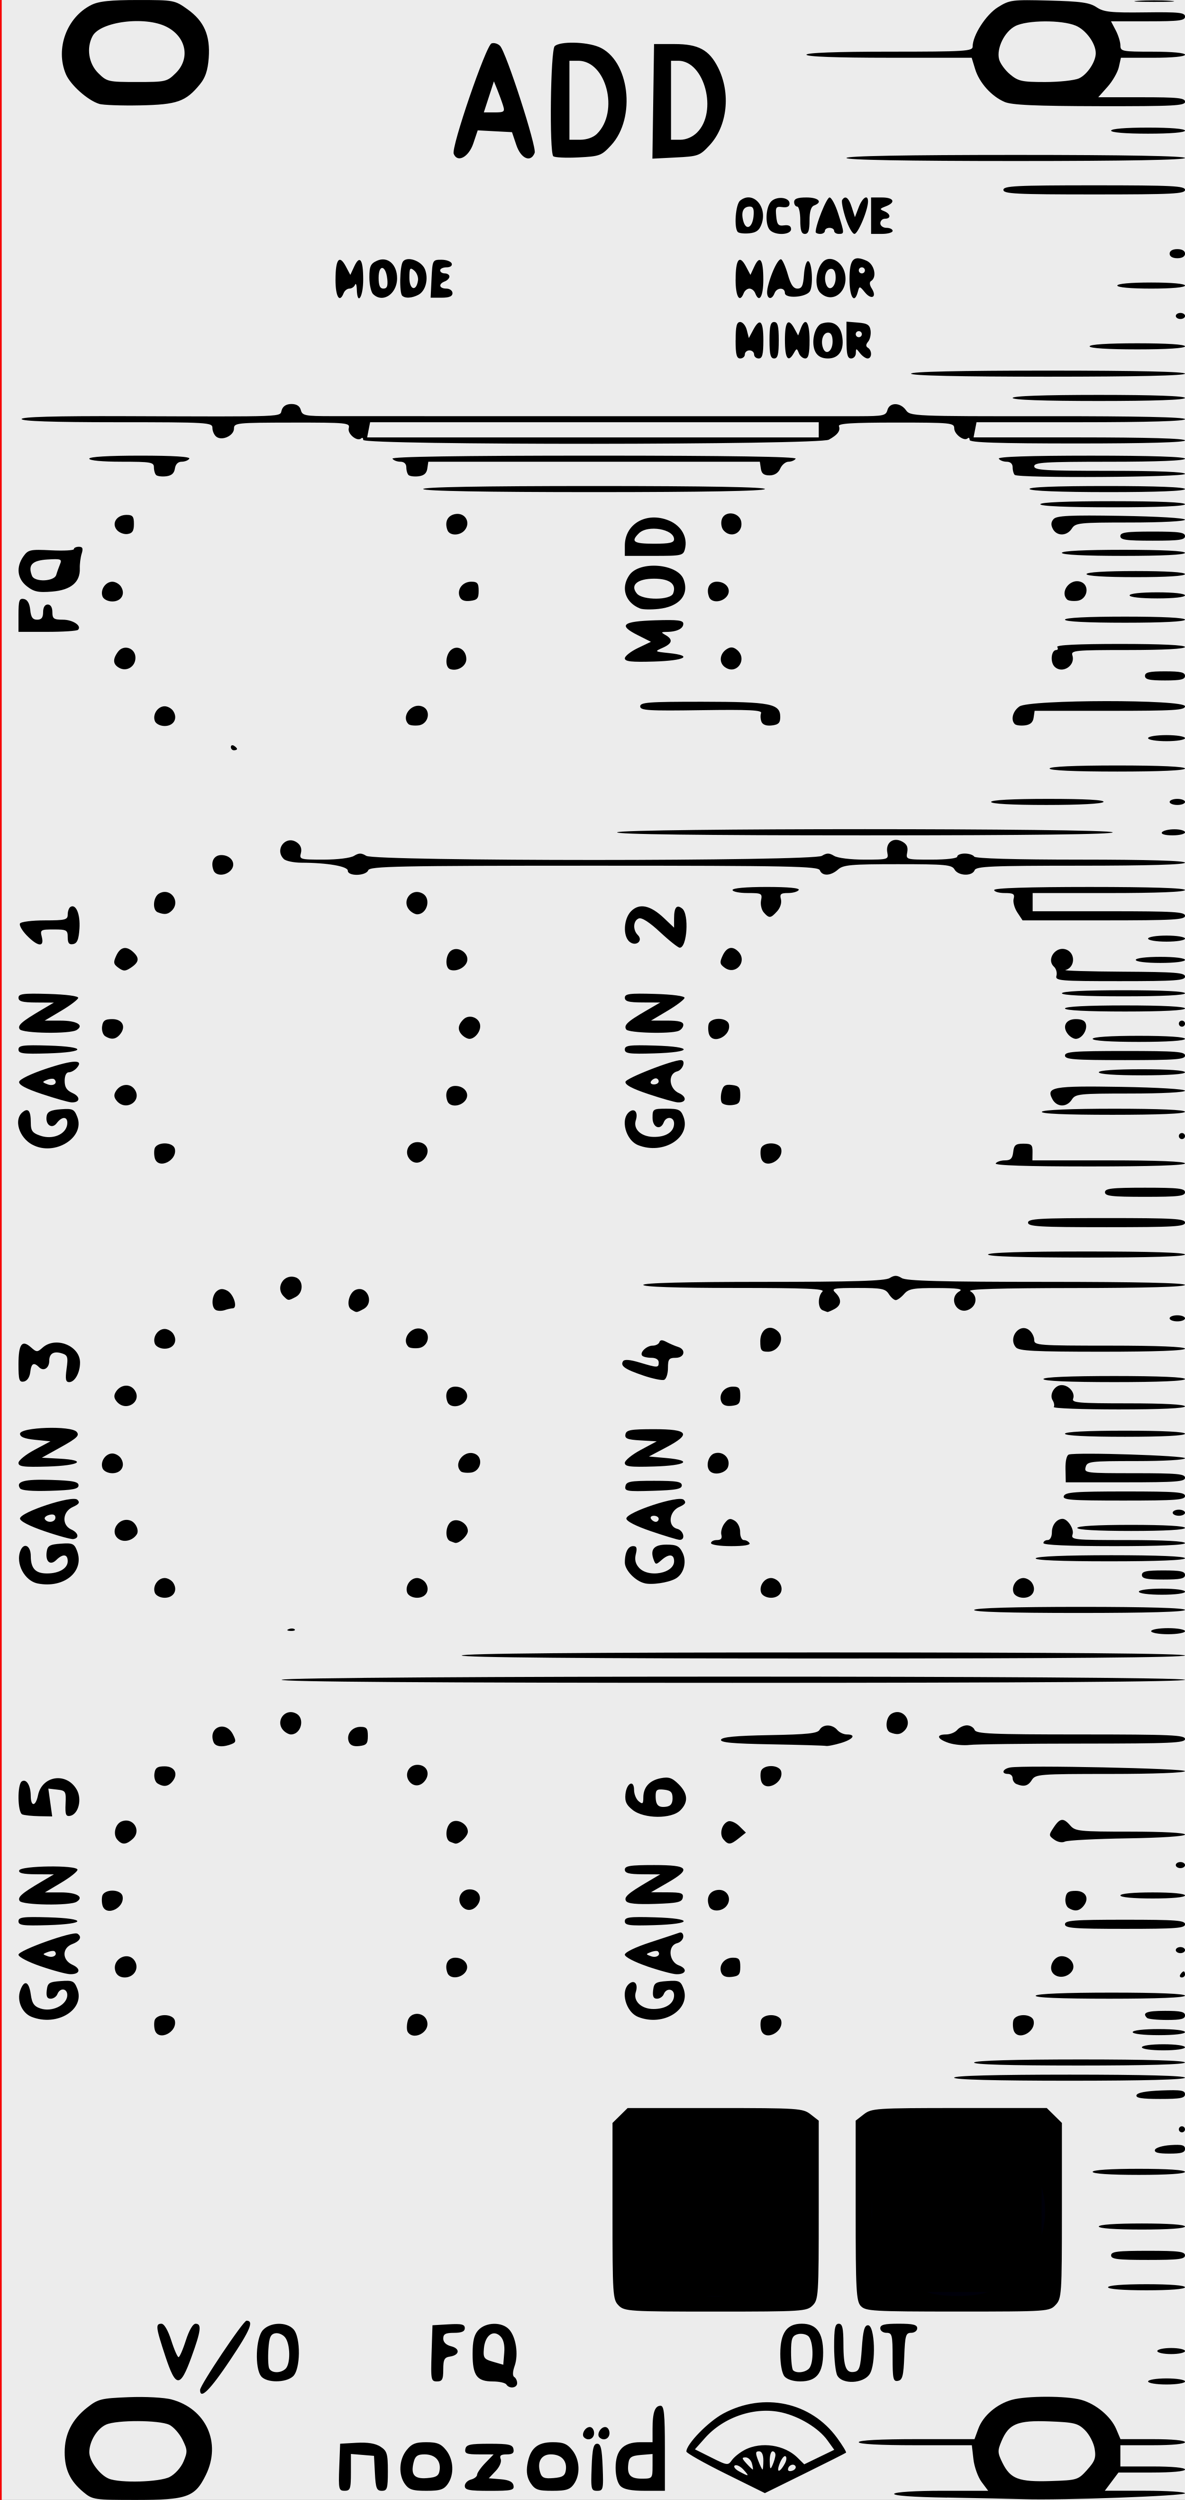 <?xml version="1.0" encoding="UTF-8" standalone="no"?>
<!-- Created with Inkscape (http://www.inkscape.org/) -->

<svg
   xmlns:dc="http://purl.org/dc/elements/1.1/"
   xmlns:cc="http://creativecommons.org/ns#"
   xmlns:rdf="http://www.w3.org/1999/02/22-rdf-syntax-ns#"
   xmlns:svg="http://www.w3.org/2000/svg"
   xmlns="http://www.w3.org/2000/svg"
   xmlns:xlink="http://www.w3.org/1999/xlink"
   xmlns:sodipodi="http://sodipodi.sourceforge.net/DTD/sodipodi-0.dtd"
   xmlns:inkscape="http://www.inkscape.org/namespaces/inkscape"
   width="60.96mm"
   height="128.5mm"
   version="1.1"
   viewBox="0 0 60.96 128.5"
   id="svg16"
   sodipodi:docname="nozori_84_ADD.svg"
   inkscape:version="0.92.3 (2405546, 2018-03-11)">
  <rect x="0" y="0" width="60.96" height="128.5" fill="#333333" stroke="none"/>
  <defs
     id="defs20">
    <linearGradient
       inkscape:collect="always"
       id="linearGradient4556">
      <stop
         style="stop-color:#000000;stop-opacity:1;"
         offset="0"
         id="stop4552" />
      <stop
         style="stop-color:#000000;stop-opacity:0;"
         offset="1"
         id="stop4554" />
    </linearGradient>
    <radialGradient
       inkscape:collect="always"
       xlink:href="#linearGradient4556"
       id="radialGradient4560"
       cx="30.633"
       cy="14.416"
       fx="30.633"
       fy="14.416"
       r="3.506"
       gradientTransform="matrix(1,0,0,0.975,0,0.358)"
       gradientUnits="userSpaceOnUse" />
  </defs>
  <sodipodi:namedview
     pagecolor="#ffffff"
     bordercolor="#666666"
     borderopacity="1"
     objecttolerance="10"
     gridtolerance="10"
     guidetolerance="10"
     inkscape:pageopacity="0"
     inkscape:pageshadow="2"
     inkscape:window-width="1920"
     inkscape:window-height="996"
     id="namedview18"
     showgrid="false"
     inkscape:zoom="1.4142136"
     inkscape:cx="-89.612209"
     inkscape:cy="242.27855"
     inkscape:window-x="0"
     inkscape:window-y="27"
     inkscape:window-maximized="1"
     inkscape:current-layer="layer2" />
  <g
     inkscape:groupmode="layer"
     id="layer3"
     inkscape:label="bg uniform"
     style="display:inline">
    <rect
       style="fill:#ececec;fill-opacity:1;fill-rule:nonzero;stroke:#f60000;stroke-width:0.247;stroke-opacity:1"
       id="rect48"
       width="61.164"
       height="128.89"
       x="-0.036"
       y="-0.142" />
    <rect
       style="fill:#000000;fill-opacity:1;fill-rule:nonzero;stroke:#00000a;stroke-width:0.265;stroke-opacity:1"
       id="rect1206"
       width="9.482"
       height="9.163"
       x="32.081"
       y="108.987" />
    <rect
       style="fill:#000000;fill-opacity:1;fill-rule:nonzero;stroke:#00000a;stroke-width:0.3;stroke-opacity:1"
       id="rect1208"
       width="9.035"
       height="8.956"
       x="44.699"
       y="109.009"
       ry="0" />
  </g>
  <g
     inkscape:groupmode="layer"
     id="layer2"
     inkscape:label="add"
     style="display:inline">
    <path
       style="fill:#000000;stroke-width:0.157"
       d="m 4.283,128.09 c -0.677,-0.562 -0.957,-1.159 -0.956,-2.042 3.008e-4,-0.934 0.376,-1.68 1.156,-2.294 0.56,-0.441 0.709,-0.479 2.138,-0.535 0.859,-0.034 1.829,0.017 2.201,0.116 1.779,0.472 2.578,2.229 1.767,3.882 -0.559,1.139 -0.956,1.282 -3.568,1.283 -2.19,6.2e-4 -2.256,-0.009 -2.737,-0.408 z m 4.447,-0.772 c 0.272,-0.139 0.58,-0.481 0.712,-0.793 0.21,-0.496 0.205,-0.602 -0.052,-1.12 -0.156,-0.315 -0.462,-0.66 -0.68,-0.766 -0.506,-0.248 -2.707,-0.256 -3.25,-0.012 -0.47,0.211 -0.866,0.863 -0.866,1.424 0,0.446 0.54,1.171 1.011,1.359 0.587,0.234 2.603,0.175 3.126,-0.091 z m 39.992,1.064 c -1.782,-0.029 -2.782,-0.103 -2.722,-0.199 0.055,-0.088 1.094,-0.153 2.466,-0.153 h 2.37 l -0.339,-0.452 c -0.186,-0.249 -0.376,-0.776 -0.421,-1.171 l -0.082,-0.719 H 47.086 c -1.834,0 -2.909,-0.058 -2.909,-0.156 0,-0.099 1.098,-0.156 2.977,-0.156 h 2.977 l 0.198,-0.539 c 0.243,-0.664 0.951,-1.27 1.731,-1.484 0.758,-0.208 2.794,-0.208 3.553,0 0.757,0.207 1.533,0.854 1.81,1.508 l 0.218,0.515 h 1.66 c 1.001,0 1.66,0.062 1.66,0.156 0,0.094 -0.66,0.156 -1.663,0.156 h -1.663 v 0.546 0.546 h 1.663 c 1.003,0 1.663,0.062 1.663,0.156 0,0.095 -0.676,0.156 -1.712,0.156 h -1.712 l -0.351,0.468 -0.351,0.468 h 2.063 c 1.135,0 2.063,0.059 2.063,0.131 0,0.135 -6.303,0.365 -8.299,0.302 -0.617,-0.019 -2.39,-0.056 -3.94,-0.082 z m 7.202,-1.427 c 0.403,-0.445 0.465,-0.617 0.388,-1.085 -0.05,-0.306 -0.273,-0.735 -0.496,-0.954 -0.363,-0.358 -0.551,-0.404 -1.829,-0.453 -1.645,-0.063 -2.088,0.119 -2.468,1.016 -0.209,0.494 -0.204,0.601 0.053,1.119 0.409,0.823 0.836,0.984 2.475,0.932 1.366,-0.043 1.41,-0.057 1.878,-0.573 z m -18.595,0.197 c -1.11,-0.549 -2.019,-1.062 -2.019,-1.14 0,-0.383 1.129,-1.542 1.906,-1.956 2.078,-1.108 4.504,-0.586 5.847,1.258 0.283,0.388 0.489,0.729 0.458,0.757 -0.031,0.028 -0.983,0.507 -2.115,1.065 l -2.058,1.014 z m 0.914,-0.211 c -0.156,-0.17 -0.355,-0.265 -0.442,-0.212 -0.087,0.053 0.011,0.19 0.219,0.303 0.516,0.282 0.552,0.268 0.223,-0.091 z m 2.134,-0.315 c 0.088,-0.162 0.102,-0.329 0.032,-0.372 -0.07,-0.043 -0.207,0.129 -0.304,0.382 -0.187,0.489 0.005,0.482 0.272,-0.01 z m 0.543,0.136 c -0.103,-0.164 -0.384,-0.032 -0.384,0.179 0,0.078 0.106,0.102 0.237,0.052 0.13,-0.049 0.196,-0.154 0.147,-0.232 z m -2.238,-0.137 c -0.046,-0.172 -0.192,-0.312 -0.326,-0.312 -0.205,0 -0.198,0.05 0.043,0.312 0.158,0.172 0.304,0.312 0.326,0.312 0.022,0 0.003,-0.141 -0.043,-0.312 z m 0.587,-0.156 c 0,-0.299 -0.081,-0.468 -0.224,-0.468 -0.183,0 -0.191,0.086 -0.044,0.468 0.099,0.258 0.199,0.468 0.224,0.468 0.024,0 0.044,-0.211 0.044,-0.468 z m 0.622,-0.273 c 0.006,-0.107 -0.06,-0.195 -0.147,-0.195 -0.087,0 -0.153,0.228 -0.147,0.507 0.009,0.425 0.033,0.457 0.147,0.195 0.075,-0.172 0.141,-0.4 0.147,-0.507 z m -1.57,-0.274 c 0.849,-0.433 2.035,-0.255 2.706,0.407 l 0.345,0.34 0.772,-0.373 0.772,-0.373 -0.352,-0.489 c -0.448,-0.621 -1.428,-1.219 -2.343,-1.429 -1.369,-0.314 -2.983,0.221 -3.953,1.311 l -0.519,0.583 0.848,0.424 c 0.822,0.411 0.855,0.415 1.058,0.128 0.115,-0.162 0.416,-0.4 0.667,-0.529 z m -20.869,0.899 0.046,-1.21 0.846,-0.048 c 0.573,-0.032 0.969,0.032 1.227,0.199 0.338,0.218 0.381,0.362 0.381,1.258 0,0.899 -0.034,1.011 -0.309,1.011 -0.265,0 -0.316,-0.128 -0.356,-0.898 l -0.047,-0.898 -0.594,-0.049 -0.594,-0.049 v 0.946 c 0,0.849 -0.033,0.946 -0.323,0.946 -0.302,0 -0.32,-0.081 -0.277,-1.21 z m 3.38,0.863 c -0.343,-0.484 -0.307,-1.252 0.082,-1.74 0.265,-0.332 0.461,-0.411 1.018,-0.411 0.556,0 0.753,0.08 1.018,0.411 0.389,0.488 0.425,1.256 0.082,1.74 -0.203,0.286 -0.398,0.347 -1.099,0.347 -0.702,0 -0.897,-0.061 -1.099,-0.347 z m 1.784,-0.715 c 0.071,-0.491 -0.237,-0.811 -0.781,-0.811 -0.351,0 -0.475,0.088 -0.552,0.39 -0.167,0.657 0.02,0.884 0.686,0.83 0.483,-0.039 0.605,-0.116 0.647,-0.408 z m 1.294,0.814 c 0,-0.137 0.143,-0.286 0.317,-0.33 0.174,-0.045 0.317,-0.157 0.317,-0.25 0,-0.093 0.191,-0.365 0.425,-0.606 l 0.425,-0.438 h -0.754 c -0.633,0 -0.745,-0.044 -0.7,-0.273 0.045,-0.231 0.236,-0.273 1.237,-0.273 1.001,0 1.191,0.042 1.237,0.273 0.04,0.202 -0.051,0.273 -0.349,0.273 -0.299,0 -0.378,0.062 -0.308,0.242 0.054,0.139 -0.057,0.401 -0.26,0.614 l -0.354,0.372 0.61,0.05 c 0.43,0.035 0.626,0.13 0.663,0.323 0.046,0.242 -0.094,0.273 -1.226,0.273 -1.064,0 -1.278,-0.042 -1.278,-0.249 z m 3.388,-0.145 c -0.18,-0.271 -0.232,-0.569 -0.169,-0.956 0.136,-0.825 0.504,-1.149 1.307,-1.149 0.542,0 0.742,0.082 1.005,0.411 0.389,0.488 0.425,1.256 0.082,1.74 -0.203,0.286 -0.397,0.347 -1.105,0.347 -0.742,0 -0.893,-0.053 -1.12,-0.393 z m 1.81,-0.669 c 0.07,-0.489 -0.237,-0.811 -0.773,-0.811 -0.493,0 -0.72,0.395 -0.543,0.945 0.084,0.26 0.213,0.312 0.684,0.273 0.468,-0.038 0.59,-0.117 0.632,-0.408 z m 1.327,-0.148 c 0.036,-0.951 0.097,-1.21 0.284,-1.21 0.187,0 0.247,0.259 0.284,1.21 0.043,1.137 0.026,1.21 -0.284,1.21 -0.31,0 -0.327,-0.073 -0.284,-1.21 z m 1.483,0.965 c -0.151,-0.149 -0.249,-0.516 -0.249,-0.937 0,-0.904 0.397,-1.316 1.267,-1.316 h 0.633 v -0.69 c 0,-0.838 0.121,-1.184 0.413,-1.184 0.178,0 0.221,0.422 0.221,2.186 v 2.186 h -1.018 c -0.714,0 -1.092,-0.073 -1.267,-0.245 z m 1.651,-1.013 v -0.634 l -0.594,0.049 c -0.483,0.039 -0.603,0.116 -0.646,0.411 -0.087,0.608 0.082,0.808 0.68,0.808 0.548,0 0.559,-0.012 0.559,-0.634 z m -3.525,-1.489 c -0.154,-0.152 0.057,-0.531 0.296,-0.531 0.121,0 0.221,0.141 0.221,0.312 0,0.294 -0.308,0.425 -0.517,0.219 z m 0.792,0 c -0.154,-0.152 0.057,-0.531 0.296,-0.531 0.121,0 0.221,0.141 0.221,0.312 0,0.294 -0.308,0.425 -0.517,0.219 z M 10.293,122.846 c 0,-0.247 2.222,-3.559 2.387,-3.559 0.394,0 0.197,0.474 -0.838,2.019 -1.043,1.557 -1.549,2.059 -1.549,1.54 z m 15.755,-0.28 c -0.054,-0.086 -0.37,-0.156 -0.702,-0.156 -0.811,0 -1.034,-0.305 -1.034,-1.413 0,-0.666 0.078,-0.988 0.299,-1.228 0.38,-0.414 1.212,-0.432 1.578,-0.033 0.356,0.388 0.492,1.289 0.284,1.879 -0.103,0.292 -0.111,0.51 -0.019,0.566 0.082,0.05 0.149,0.192 0.149,0.316 0,0.255 -0.406,0.306 -0.554,0.069 z m -0.309,-2.48 c -0.362,-0.357 -0.787,-0.043 -0.846,0.627 -0.043,0.486 9.5e-4,0.549 0.475,0.687 l 0.522,0.151 0.05,-0.609 c 0.033,-0.401 -0.036,-0.693 -0.201,-0.856 z m 33.323,2.324 c 0,-0.087 0.422,-0.156 0.95,-0.156 0.528,0 0.95,0.069 0.95,0.156 0,0.087 -0.422,0.156 -0.95,0.156 -0.528,0 -0.95,-0.069 -0.95,-0.156 z M 8.507,121.117 c -0.494,-1.497 -0.516,-1.674 -0.201,-1.674 0.139,0 0.337,0.338 0.504,0.859 0.151,0.472 0.32,0.859 0.375,0.859 0.055,0 0.224,-0.386 0.375,-0.859 0.167,-0.521 0.365,-0.859 0.504,-0.859 0.321,0 0.275,0.368 -0.216,1.716 -0.581,1.597 -0.802,1.59 -1.341,-0.042 z m 4.933,1.034 c -0.341,-0.405 -0.285,-1.977 0.084,-2.38 0.379,-0.413 1.213,-0.436 1.574,-0.043 0.383,0.418 0.365,2.073 -0.028,2.423 -0.377,0.336 -1.348,0.336 -1.631,1.6e-4 z m 1.255,-0.398 c 0.254,-0.25 0.242,-1.244 -0.018,-1.595 -0.115,-0.155 -0.346,-0.255 -0.515,-0.224 -0.244,0.046 -0.316,0.212 -0.355,0.817 -0.027,0.418 -0.011,0.856 0.035,0.974 0.103,0.265 0.597,0.281 0.854,0.028 z m 7.507,-0.788 0.046,-1.444 0.831,-0.047 c 0.666,-0.038 0.831,9.4e-4 0.831,0.195 0,0.173 -0.159,0.242 -0.554,0.242 -0.438,0 -0.554,0.062 -0.554,0.295 0,0.187 0.149,0.332 0.407,0.396 0.476,0.118 0.435,0.457 -0.063,0.529 -0.286,0.042 -0.344,0.153 -0.344,0.664 0,0.513 -0.053,0.614 -0.323,0.614 -0.305,0 -0.32,-0.081 -0.277,-1.444 z m 18.155,1.186 c -0.129,-0.153 -0.217,-0.624 -0.217,-1.155 0,-1.082 0.336,-1.554 1.108,-1.554 0.753,0 1.097,0.465 1.097,1.483 0,1.06 -0.337,1.483 -1.181,1.483 -0.355,0 -0.676,-0.103 -0.807,-0.258 z m 1.255,-0.398 c 0.268,-0.265 0.24,-1.451 -0.04,-1.68 -0.126,-0.103 -0.376,-0.142 -0.554,-0.087 -0.273,0.085 -0.324,0.232 -0.324,0.924 0,0.452 0.048,0.869 0.106,0.926 0.168,0.166 0.606,0.121 0.813,-0.083 z m 1.462,0.354 c -0.09,-0.166 -0.164,-0.834 -0.164,-1.483 0,-0.946 0.047,-1.181 0.238,-1.181 0.187,0 0.238,0.222 0.24,1.054 0.003,1.177 0.133,1.501 0.571,1.419 0.251,-0.047 0.31,-0.24 0.377,-1.225 0.061,-0.901 0.134,-1.17 0.317,-1.17 0.356,0 0.422,2.004 0.083,2.514 -0.327,0.492 -1.408,0.539 -1.661,0.072 z m 2.844,-0.936 c 0,-1.156 -0.026,-1.261 -0.317,-1.261 -0.176,0 -0.317,-0.104 -0.317,-0.234 0,-0.182 0.211,-0.234 0.95,-0.234 0.739,0 0.95,0.052 0.95,0.234 0,0.129 -0.14,0.234 -0.31,0.234 -0.277,0 -0.315,0.128 -0.356,1.208 -0.038,1.005 -0.093,1.217 -0.323,1.261 -0.245,0.046 -0.277,-0.092 -0.277,-1.208 z m 13.617,-0.324 c 0,-0.086 0.321,-0.156 0.713,-0.156 0.392,0 0.713,0.07 0.713,0.156 0,0.086 -0.321,0.156 -0.713,0.156 -0.392,0 -0.713,-0.07 -0.713,-0.156 z m -27.709,-2.342 c -0.302,-0.298 -0.317,-0.52 -0.317,-4.847 v -4.535 l 0.389,-0.383 0.389,-0.383 h 4.498 c 4.311,0 4.516,0.013 4.916,0.324 l 0.417,0.324 v 4.595 c 0,4.386 -0.014,4.609 -0.317,4.907 -0.302,0.298 -0.528,0.312 -4.988,0.312 -4.46,0 -4.685,-0.014 -4.988,-0.312 z m 6.581,-0.73 c 1.157,-0.389 2.346,-1.621 2.691,-2.79 0.992,-3.364 -2.168,-6.59 -5.516,-5.631 -1.268,0.363 -2.147,1.087 -2.781,2.288 -0.495,0.939 -0.527,1.088 -0.463,2.179 0.08,1.357 0.425,2.132 1.335,2.997 1.234,1.173 3.018,1.533 4.734,0.957 z m 5.873,0.757 c -0.231,-0.252 -0.262,-0.826 -0.262,-4.907 v -4.621 l 0.417,-0.324 c 0.4,-0.31 0.604,-0.324 4.916,-0.324 h 4.498 l 0.389,0.383 0.389,0.383 v 4.506 c 0,4.318 -0.013,4.52 -0.323,4.847 -0.318,0.337 -0.391,0.342 -5.042,0.342 -4.371,0 -4.739,-0.021 -4.981,-0.286 z m 6.394,-0.672 c 1.005,-0.297 2.074,-1.215 2.604,-2.237 1.143,-2.204 0.21,-4.853 -2.1,-5.968 -1.771,-0.855 -3.977,-0.451 -5.231,0.957 -0.773,0.868 -1.023,1.477 -1.102,2.68 -0.142,2.164 0.884,3.776 2.888,4.537 0.628,0.238 2.185,0.255 2.943,0.031 z m 6.327,-0.292 c 0,-0.096 0.765,-0.156 1.979,-0.156 1.214,0 1.979,0.06 1.979,0.156 0,0.096 -0.765,0.156 -1.979,0.156 -1.214,0 -1.979,-0.06 -1.979,-0.156 z m 0.158,-1.639 c 0,-0.195 0.317,-0.234 1.9,-0.234 1.583,0 1.9,0.039 1.9,0.234 0,0.195 -0.317,0.234 -1.9,0.234 -1.583,0 -1.9,-0.039 -1.9,-0.234 z m -0.633,-1.483 c 0,-0.097 0.844,-0.156 2.217,-0.156 1.372,0 2.217,0.059 2.217,0.156 0,0.097 -0.844,0.156 -2.217,0.156 -1.372,0 -2.217,-0.059 -2.217,-0.156 z m -0.317,-2.81 c 0,-0.097 0.897,-0.156 2.375,-0.156 1.478,0 2.375,0.059 2.375,0.156 0,0.097 -0.897,0.156 -2.375,0.156 -1.478,0 -2.375,-0.059 -2.375,-0.156 z m 3.206,-1.132 c 0.036,-0.109 0.391,-0.216 0.805,-0.243 0.584,-0.038 0.74,0.003 0.74,0.195 0,0.188 -0.182,0.243 -0.805,0.243 -0.573,0 -0.786,-0.056 -0.74,-0.195 z m 1.228,-1.054 c 0,-0.086 0.071,-0.156 0.158,-0.156 0.087,0 0.158,0.07 0.158,0.156 0,0.086 -0.071,0.156 -0.158,0.156 -0.087,0 -0.158,-0.07 -0.158,-0.156 z m -2.178,-1.756 c 0.043,-0.128 0.484,-0.211 1.28,-0.241 1.009,-0.038 1.214,-0.005 1.214,0.195 0,0.197 -0.232,0.241 -1.28,0.241 -0.953,0 -1.263,-0.05 -1.214,-0.195 z m -9.381,-0.898 c 0,-0.101 2.085,-0.156 5.938,-0.156 3.853,0 5.938,0.055 5.938,0.156 0,0.101 -2.085,0.156 -5.938,0.156 -3.853,0 -5.938,-0.055 -5.938,-0.156 z m 1.029,-0.781 c 0.062,-0.099 2.06,-0.156 5.472,-0.156 3.477,0 5.374,0.055 5.374,0.156 0,0.101 -1.93,0.156 -5.472,0.156 -3.608,0 -5.439,-0.053 -5.374,-0.156 z m 8.629,-0.781 c 0,-0.089 0.475,-0.156 1.108,-0.156 0.633,0 1.108,0.067 1.108,0.156 0,0.089 -0.475,0.156 -1.108,0.156 -0.633,0 -1.108,-0.067 -1.108,-0.156 z M 7.979,104.385 c -0.048,-0.124 -0.063,-0.352 -0.032,-0.507 0.077,-0.394 0.974,-0.396 1.051,-0.002 0.114,0.582 -0.811,1.044 -1.019,0.509 z m 12.996,0.06 c -0.057,-0.091 -0.059,-0.341 -0.004,-0.556 0.138,-0.542 0.933,-0.48 1.013,0.079 0.077,0.534 -0.733,0.917 -1.009,0.477 z m 18.196,-0.06 c -0.048,-0.124 -0.063,-0.352 -0.032,-0.507 0.077,-0.394 0.974,-0.396 1.051,-0.002 0.114,0.582 -0.811,1.044 -1.019,0.509 z m 12.984,0 c -0.048,-0.124 -0.063,-0.352 -0.032,-0.507 0.077,-0.394 0.974,-0.396 1.051,-0.002 0.114,0.582 -0.811,1.044 -1.019,0.509 z m 6.114,0.069 c 0,-0.092 0.554,-0.156 1.346,-0.156 0.792,0 1.346,0.064 1.346,0.156 0,0.092 -0.554,0.156 -1.346,0.156 -0.792,0 -1.346,-0.064 -1.346,-0.156 z m -56.646,-0.786 c -0.493,-0.195 -0.767,-0.835 -0.581,-1.356 0.204,-0.572 0.449,-0.476 0.543,0.212 0.063,0.457 0.169,0.608 0.509,0.719 0.564,0.184 1.294,-0.151 1.362,-0.625 0.058,-0.4 -0.356,-0.495 -0.504,-0.116 -0.05,0.129 -0.205,0.234 -0.344,0.234 -0.183,0 -0.239,-0.119 -0.203,-0.429 0.045,-0.384 0.121,-0.434 0.723,-0.477 0.611,-0.044 0.689,-0.007 0.846,0.39 0.422,1.074 -1.034,1.97 -2.352,1.448 z m 31.204,0.004 c -0.636,-0.253 -0.925,-1.324 -0.46,-1.705 0.276,-0.226 0.472,0.02 0.34,0.427 -0.148,0.459 0.282,0.873 0.907,0.873 0.64,0 1.063,-0.281 1.063,-0.706 0,-0.349 -0.402,-0.393 -0.532,-0.059 -0.05,0.129 -0.205,0.234 -0.344,0.234 -0.183,0 -0.239,-0.12 -0.203,-0.429 0.045,-0.384 0.121,-0.434 0.723,-0.477 0.603,-0.043 0.69,-0.005 0.833,0.366 0.418,1.084 -1.02,1.996 -2.327,1.477 z m 26.181,0.053 c -0.271,-0.267 -0.026,-0.364 0.924,-0.364 0.809,0 1.029,0.05 1.029,0.234 0,0.181 -0.208,0.234 -0.924,0.234 -0.508,0 -0.971,-0.047 -1.029,-0.104 z m -5.727,-1.145 c 0.061,-0.097 1.532,-0.156 3.889,-0.156 2.422,0 3.791,0.056 3.791,0.156 0,0.1 -1.402,0.156 -3.889,0.156 -2.552,0 -3.855,-0.054 -3.791,-0.156 z M 5.937,101.324 c -0.204,-0.635 0.684,-1.079 1.01,-0.504 0.217,0.382 -0.066,0.824 -0.528,0.824 -0.244,0 -0.417,-0.115 -0.483,-0.32 z m 17.084,0.095 c -0.169,-0.433 0.011,-0.79 0.399,-0.79 0.499,0 0.782,0.433 0.501,0.768 -0.26,0.309 -0.784,0.322 -0.9,0.022 z m 14.084,-0.02 c -0.148,-0.38 0.155,-0.77 0.598,-0.77 0.315,0 0.379,0.079 0.379,0.468 0,0.395 -0.068,0.476 -0.436,0.518 -0.297,0.034 -0.469,-0.035 -0.54,-0.216 z m 17.062,0.028 c -0.255,-0.304 0.036,-0.876 0.446,-0.876 0.434,0 0.746,0.434 0.543,0.755 -0.22,0.346 -0.746,0.41 -0.989,0.122 z m 6.556,0.061 c 0.054,-0.086 0.129,-0.156 0.168,-0.156 0.038,0 0.07,0.07 0.07,0.156 0,0.086 -0.075,0.156 -0.168,0.156 -0.092,0 -0.124,-0.07 -0.07,-0.156 z M 2.099,101.072 c -0.649,-0.221 -1.148,-0.481 -1.148,-0.598 0,-0.225 2.798,-1.222 3.03,-1.081 0.252,0.154 0.14,0.384 -0.259,0.533 -0.543,0.204 -0.538,0.823 0.009,1.069 0.463,0.208 0.38,0.499 -0.137,0.48 -0.191,-0.007 -0.863,-0.188 -1.495,-0.403 z m 0.712,-0.769 c -0.04,-0.04 -0.203,-0.023 -0.361,0.037 -0.274,0.104 -0.273,0.114 0.017,0.217 0.278,0.098 0.52,-0.081 0.344,-0.254 z m 30.48,0.769 c -0.653,-0.223 -1.148,-0.481 -1.148,-0.599 0,-0.122 0.539,-0.384 1.306,-0.634 0.718,-0.234 1.395,-0.458 1.504,-0.498 0.109,-0.04 0.198,0.047 0.198,0.194 0,0.146 -0.143,0.302 -0.317,0.347 -0.497,0.128 -0.434,0.946 0.089,1.142 0.466,0.175 0.376,0.471 -0.138,0.453 -0.191,-0.007 -0.863,-0.188 -1.495,-0.403 z m 0.554,-0.769 c -0.04,-0.04 -0.203,-0.023 -0.361,0.037 -0.274,0.104 -0.273,0.114 0.017,0.217 0.278,0.098 0.52,-0.081 0.344,-0.254 z m 26.641,-0.065 c 0,-0.086 0.107,-0.156 0.238,-0.156 0.131,0 0.238,0.07 0.238,0.156 0,0.086 -0.107,0.156 -0.238,0.156 -0.131,0 -0.238,-0.07 -0.238,-0.156 z M 54.786,98.911 c 0,-0.2 0.449,-0.234 3.088,-0.234 2.639,0 3.088,0.034 3.088,0.234 0,0.2 -0.449,0.234 -3.088,0.234 -2.639,0 -3.088,-0.034 -3.088,-0.234 z M 0.951,98.755 c 0,-0.21 0.226,-0.239 1.544,-0.201 1.997,0.058 1.969,0.342 -0.039,0.402 -1.282,0.038 -1.505,0.008 -1.505,-0.201 z m 31.192,0 c 0,-0.21 0.226,-0.239 1.544,-0.201 1.997,0.058 1.969,0.342 -0.039,0.402 -1.282,0.038 -1.505,0.008 -1.505,-0.201 z M 5.287,97.984 c -0.048,-0.124 -0.063,-0.352 -0.032,-0.507 0.077,-0.394 0.974,-0.395 1.051,-0.002 0.114,0.582 -0.811,1.044 -1.019,0.509 z m 18.477,0.005 c -0.299,-0.355 -0.061,-0.873 0.4,-0.873 0.446,0 0.665,0.391 0.428,0.763 -0.219,0.343 -0.59,0.392 -0.828,0.11 z m 12.716,-0.005 c -0.17,-0.438 0.015,-0.789 0.442,-0.838 0.489,-0.056 0.76,0.458 0.441,0.836 -0.245,0.292 -0.77,0.293 -0.883,0.002 z m 18.49,0.088 c -0.116,-0.073 -0.188,-0.3 -0.158,-0.505 0.043,-0.298 0.148,-0.373 0.526,-0.373 0.525,0 0.722,0.396 0.392,0.788 -0.215,0.256 -0.449,0.283 -0.76,0.09 z M 1.013,97.713 C 0.89,97.517 1.109,97.324 2.139,96.718 l 0.633,-0.373 -0.924,-0.005 c -0.667,-0.004 -0.905,-0.059 -0.858,-0.2 0.082,-0.242 2.954,-0.28 2.996,-0.039 0.015,0.086 -0.356,0.384 -0.824,0.664 l -0.851,0.507 h 0.815 c 0.823,0 1.216,0.233 0.814,0.483 -0.336,0.21 -2.791,0.174 -2.927,-0.043 z m 31.196,0.006 c -0.127,-0.203 0.08,-0.388 1.122,-1.001 l 0.633,-0.373 -0.91,-0.005 c -0.702,-0.004 -0.91,-0.059 -0.91,-0.239 0,-0.192 0.273,-0.234 1.504,-0.234 1.799,0 1.94,0.192 0.673,0.92 l -0.831,0.478 0.843,0.003 c 0.716,0.003 0.835,0.044 0.79,0.277 -0.045,0.231 -0.266,0.28 -1.424,0.318 -0.948,0.031 -1.407,-0.014 -1.49,-0.145 z m 25.427,-0.29 c 0,-0.094 0.66,-0.156 1.663,-0.156 1.003,0 1.663,0.062 1.663,0.156 0,0.094 -0.66,0.156 -1.663,0.156 -1.003,0 -1.663,-0.062 -1.663,-0.156 z m 2.85,-1.561 c 0,-0.086 0.107,-0.156 0.238,-0.156 0.131,0 0.238,0.07 0.238,0.156 0,0.086 -0.107,0.156 -0.238,0.156 -0.131,0 -0.238,-0.07 -0.238,-0.156 z M 6.024,94.547 c -0.226,-0.269 -0.09,-0.801 0.237,-0.925 0.598,-0.226 1.034,0.484 0.558,0.909 -0.339,0.303 -0.551,0.307 -0.795,0.016 z m 17.134,0.123 c -0.27,-0.107 -0.25,-0.752 0.029,-0.981 0.306,-0.25 0.881,0.05 0.881,0.46 0,0.244 -0.454,0.664 -0.663,0.612 -0.028,-0.007 -0.139,-0.048 -0.248,-0.091 z m 14.059,-0.123 c -0.227,-0.27 -0.089,-0.801 0.241,-0.926 0.129,-0.049 0.387,0.061 0.574,0.245 l 0.339,0.334 -0.36,0.287 c -0.434,0.346 -0.545,0.355 -0.793,0.06 z m 17.019,0.015 c -0.29,-0.209 -0.291,-0.237 -0.031,-0.628 0.326,-0.491 0.497,-0.51 0.856,-0.097 0.252,0.291 0.467,0.312 3.086,0.312 1.689,0 2.815,0.06 2.815,0.15 0,0.088 -1.214,0.168 -2.969,0.195 -1.633,0.025 -3.078,0.1 -3.211,0.166 -0.141,0.07 -0.368,0.029 -0.545,-0.098 z M 1.149,93.265 c -0.249,-0.099 -0.268,-1.553 -0.022,-1.703 0.233,-0.142 0.452,0.219 0.455,0.752 0.003,0.571 0.255,0.549 0.373,-0.032 0.207,-1.02 1.474,-1.204 1.994,-0.289 0.281,0.494 0.086,1.263 -0.341,1.344 -0.219,0.042 -0.26,-0.068 -0.234,-0.623 0.029,-0.635 0.005,-0.676 -0.428,-0.725 l -0.459,-0.052 0.099,0.715 0.099,0.715 -0.67,-0.012 c -0.368,-0.007 -0.759,-0.048 -0.868,-0.091 z M 32.552,93.038 c -0.326,-0.253 -0.415,-0.442 -0.378,-0.808 0.059,-0.584 0.444,-0.776 0.444,-0.221 0,0.211 0.107,0.472 0.238,0.579 0.2,0.164 0.238,0.134 0.238,-0.185 0,-0.538 0.315,-0.888 0.9,-1.001 0.408,-0.079 0.582,-0.021 0.91,0.303 0.488,0.481 0.518,0.93 0.09,1.352 -0.454,0.447 -1.855,0.437 -2.442,-0.018 z m 2.046,-0.606 c 0,-0.31 -0.09,-0.401 -0.435,-0.44 -0.368,-0.042 -0.435,0.009 -0.435,0.325 0,0.47 0.137,0.608 0.548,0.55 0.227,-0.032 0.323,-0.162 0.323,-0.436 z M 8.102,91.67 c -0.116,-0.073 -0.188,-0.3 -0.158,-0.505 0.043,-0.298 0.148,-0.373 0.526,-0.373 0.525,0 0.722,0.396 0.392,0.788 -0.215,0.256 -0.449,0.283 -0.76,0.09 z m 12.97,-0.083 c -0.299,-0.355 -0.061,-0.873 0.4,-0.873 0.446,0 0.665,0.391 0.428,0.763 -0.219,0.343 -0.59,0.392 -0.828,0.11 z m 18.099,-0.005 c -0.048,-0.124 -0.063,-0.352 -0.032,-0.507 0.077,-0.394 0.974,-0.395 1.051,-0.002 0.114,0.582 -0.811,1.044 -1.019,0.509 z m 13.121,0.122 c -0.109,-0.043 -0.198,-0.178 -0.198,-0.3 0,-0.122 -0.107,-0.221 -0.238,-0.221 -0.373,0 -0.277,-0.269 0.119,-0.333 0.764,-0.123 8.986,0.05 8.986,0.188 0,0.085 -1.586,0.145 -3.841,0.145 -3.67,0 -3.85,0.014 -4.039,0.312 -0.195,0.308 -0.402,0.363 -0.789,0.209 z M 10.987,89.553 c -0.301,-0.774 0.622,-1.143 0.998,-0.4 0.17,0.335 0.159,0.405 -0.074,0.496 -0.457,0.179 -0.831,0.14 -0.923,-0.097 z m 6.959,-0.02 c -0.148,-0.38 0.155,-0.77 0.598,-0.77 0.315,0 0.379,0.079 0.379,0.468 0,0.395 -0.068,0.476 -0.436,0.518 -0.297,0.034 -0.469,-0.035 -0.54,-0.216 z m 21.746,0.128 c -2.016,-0.035 -2.648,-0.093 -2.6,-0.238 0.046,-0.137 0.751,-0.204 2.502,-0.235 1.949,-0.035 2.463,-0.089 2.568,-0.273 0.169,-0.297 0.655,-0.295 0.906,0.004 0.108,0.129 0.331,0.234 0.494,0.234 0.507,0 0.327,0.254 -0.315,0.444 -0.337,0.099 -0.675,0.165 -0.752,0.146 -0.077,-0.019 -1.339,-0.056 -2.804,-0.082 z m 9.116,-0.071 c -0.602,-0.199 -0.678,-0.437 -0.138,-0.437 0.207,0 0.465,-0.105 0.574,-0.234 0.108,-0.129 0.333,-0.234 0.499,-0.234 0.166,0 0.343,0.105 0.393,0.234 0.079,0.202 0.833,0.234 5.458,0.234 4.665,0 5.367,0.031 5.367,0.234 0,0.203 -0.691,0.234 -5.265,0.236 -2.896,9.37e-4 -5.514,0.032 -5.819,0.069 -0.305,0.037 -0.786,-0.009 -1.069,-0.102 z M 14.6,88.966 c -0.473,-0.466 0.052,-1.196 0.637,-0.887 0.467,0.246 0.256,1.074 -0.273,1.074 -0.096,0 -0.26,-0.084 -0.364,-0.187 z m 31.2,0.084 c -0.293,-0.116 -0.24,-0.795 0.075,-0.969 0.581,-0.321 1.119,0.417 0.645,0.885 -0.198,0.195 -0.386,0.217 -0.72,0.084 z M 14.489,86.343 c 0.136,-0.216 46.472,-0.216 46.472,0 0,0.103 -7.867,0.156 -23.285,0.156 -15.483,0 -23.252,-0.052 -23.187,-0.156 z m 9.263,-1.249 c 0,-0.103 6.307,-0.156 18.605,-0.156 12.298,0 18.605,0.053 18.605,0.156 0,0.103 -6.307,0.156 -18.605,0.156 -12.298,0 -18.605,-0.053 -18.605,-0.156 z m 35.467,-1.249 c 0,-0.086 0.392,-0.156 0.871,-0.156 0.479,0 0.871,0.07 0.871,0.156 0,0.086 -0.392,0.156 -0.871,0.156 -0.479,0 -0.871,-0.07 -0.871,-0.156 z M 14.855,83.738 c 0.114,-0.045 0.251,-0.04 0.303,0.012 0.053,0.052 -0.041,0.089 -0.208,0.082 -0.184,-0.007 -0.222,-0.044 -0.096,-0.094 z m 35.26,-0.986 c 0.062,-0.099 2.06,-0.156 5.472,-0.156 3.477,0 5.374,0.055 5.374,0.156 0,0.101 -1.93,0.156 -5.472,0.156 -3.608,0 -5.439,-0.053 -5.374,-0.156 z M 7.967,81.872 c -0.131,-0.337 0.15,-0.759 0.505,-0.759 0.155,0 0.355,0.113 0.443,0.252 0.242,0.378 0.018,0.763 -0.443,0.763 -0.23,0 -0.449,-0.111 -0.505,-0.255 z m 12.984,0 c -0.131,-0.337 0.15,-0.759 0.505,-0.759 0.155,0 0.355,0.113 0.443,0.252 0.242,0.378 0.018,0.763 -0.443,0.763 -0.23,0 -0.449,-0.111 -0.505,-0.255 z m 18.209,0 c -0.131,-0.337 0.15,-0.759 0.505,-0.759 0.155,0 0.355,0.113 0.443,0.252 0.242,0.378 0.018,0.763 -0.443,0.763 -0.23,0 -0.449,-0.111 -0.505,-0.255 z m 12.984,0 c -0.131,-0.337 0.15,-0.759 0.505,-0.759 0.155,0 0.355,0.113 0.443,0.252 0.242,0.378 0.018,0.763 -0.443,0.763 -0.23,0 -0.449,-0.111 -0.505,-0.255 z m 6.443,-0.057 c 0,-0.09 0.501,-0.156 1.188,-0.156 0.686,0 1.188,0.066 1.188,0.156 0,0.09 -0.501,0.156 -1.188,0.156 -0.686,0 -1.188,-0.066 -1.188,-0.156 z M 1.944,81.394 C 1.269,81.263 0.793,80.374 1.047,79.72 c 0.178,-0.458 0.537,-0.278 0.537,0.268 0,0.633 0.241,0.89 0.834,0.89 0.622,0 1.066,-0.262 1.066,-0.63 0,-0.369 -0.249,-0.396 -0.587,-0.063 -0.31,0.306 -0.568,0.087 -0.495,-0.421 0.045,-0.313 0.156,-0.377 0.726,-0.417 0.602,-0.043 0.69,-0.004 0.832,0.362 0.409,1.061 -0.655,1.95 -2.016,1.685 z m 31.229,-0.01 c -0.481,-0.105 -1.029,-0.674 -1.029,-1.067 0,-0.524 0.163,-0.844 0.43,-0.844 0.177,0 0.211,0.104 0.134,0.409 -0.071,0.28 -0.019,0.502 0.166,0.703 0.489,0.533 1.804,0.288 1.804,-0.336 0,-0.374 -0.272,-0.395 -0.657,-0.051 -0.259,0.231 -0.295,0.232 -0.382,0.009 -0.215,-0.553 -0.011,-0.811 0.643,-0.811 0.525,0 0.662,0.069 0.831,0.415 0.238,0.489 0.054,1.126 -0.388,1.349 -0.389,0.196 -1.168,0.31 -1.551,0.226 z m 25.571,-0.428 c 0,-0.186 0.229,-0.234 1.108,-0.234 0.88,0 1.108,0.048 1.108,0.234 0,0.186 -0.229,0.234 -1.108,0.234 -0.88,0 -1.108,-0.048 -1.108,-0.234 z m -5.463,-0.859 c 0.061,-0.097 1.532,-0.156 3.889,-0.156 2.422,0 3.791,0.056 3.791,0.156 0,0.1 -1.402,0.156 -3.889,0.156 -2.552,0 -3.855,-0.054 -3.791,-0.156 z M 36.577,79.317 c 0,-0.086 0.136,-0.156 0.302,-0.156 0.209,0 0.28,-0.084 0.23,-0.273 -0.04,-0.15 0.034,-0.414 0.164,-0.585 0.191,-0.252 0.291,-0.279 0.522,-0.136 0.162,0.099 0.284,0.354 0.28,0.585 -0.003,0.225 0.081,0.41 0.189,0.41 0.107,0 0.239,0.07 0.293,0.156 0.061,0.098 -0.289,0.156 -0.941,0.156 -0.587,0 -1.039,-0.068 -1.039,-0.156 z m 17.1,0 c 0,-0.086 0.098,-0.156 0.218,-0.156 0.129,0 0.218,-0.166 0.218,-0.408 0,-0.365 0.247,-0.676 0.543,-0.682 0.263,-0.006 0.609,0.522 0.521,0.795 -0.091,0.283 0.031,0.296 2.845,0.296 1.854,0 2.94,0.058 2.94,0.156 0,0.1 -1.319,0.156 -3.642,0.156 -2.322,0 -3.642,-0.057 -3.642,-0.156 z M 6.1,79.104 c -0.507,-0.365 0.021,-1.167 0.619,-0.941 0.265,0.1 0.447,0.497 0.321,0.699 -0.203,0.324 -0.661,0.442 -0.939,0.242 z m 17.058,0.11 c -0.27,-0.107 -0.25,-0.752 0.029,-0.981 0.306,-0.25 0.881,0.05 0.881,0.46 0,0.244 -0.454,0.664 -0.663,0.612 -0.028,-0.007 -0.139,-0.048 -0.248,-0.091 z M 2.297,78.708 c -0.78,-0.266 -1.267,-0.517 -1.267,-0.653 0,-0.328 2.699,-1.213 2.949,-0.967 0.144,0.142 0.09,0.228 -0.233,0.373 -0.535,0.24 -0.584,0.927 -0.082,1.155 0.371,0.169 0.431,0.45 0.105,0.495 C 3.657,79.127 2.994,78.945 2.297,78.708 Z m 0.554,-0.703 c 0,-0.142 -0.111,-0.191 -0.315,-0.138 -0.173,0.045 -0.276,0.143 -0.228,0.22 0.138,0.221 0.543,0.16 0.543,-0.081 z m 30.638,0.702 c -0.781,-0.265 -1.267,-0.515 -1.267,-0.651 0,-0.328 2.699,-1.213 2.949,-0.967 0.144,0.142 0.09,0.228 -0.233,0.373 -0.529,0.238 -0.599,0.993 -0.103,1.121 0.341,0.088 0.446,0.587 0.119,0.567 -0.109,-0.007 -0.768,-0.206 -1.465,-0.443 z m 0.396,-0.638 c 0,-0.086 -0.111,-0.156 -0.247,-0.156 -0.136,0 -0.203,0.07 -0.149,0.156 0.054,0.086 0.165,0.156 0.247,0.156 0.082,0 0.149,-0.07 0.149,-0.156 z m 21.534,0.468 c 0,-0.098 1.029,-0.156 2.771,-0.156 1.742,0 2.771,0.058 2.771,0.156 0,0.098 -1.029,0.156 -2.771,0.156 -1.742,0 -2.771,-0.058 -2.771,-0.156 z m 4.908,-0.781 c 0,-0.086 0.143,-0.156 0.317,-0.156 0.174,0 0.317,0.07 0.317,0.156 0,0.086 -0.143,0.156 -0.317,0.156 -0.174,0 -0.317,-0.07 -0.317,-0.156 z m -5.599,-0.859 c 0.077,-0.197 0.578,-0.234 3.162,-0.234 2.624,0 3.071,0.034 3.071,0.234 0,0.2 -0.457,0.234 -3.162,0.234 -2.745,0 -3.15,-0.031 -3.071,-0.234 z M 1.026,76.498 c -0.222,-0.353 0.224,-0.472 1.603,-0.428 1.128,0.036 1.411,0.092 1.411,0.28 0,0.188 -0.287,0.243 -1.452,0.279 -0.949,0.029 -1.49,-0.016 -1.562,-0.131 z M 32.173,76.395 c 0.048,-0.244 0.236,-0.279 1.477,-0.279 1.159,0 1.423,0.043 1.423,0.234 0,0.188 -0.29,0.243 -1.477,0.279 -1.347,0.041 -1.473,0.02 -1.423,-0.234 z m 22.639,-0.889 c -0.009,-0.416 0.062,-0.709 0.178,-0.742 0.438,-0.122 5.971,0.055 5.971,0.191 0,0.085 -1.057,0.146 -2.515,0.146 -2.382,0 -2.519,0.017 -2.598,0.312 -0.08,0.303 -0.005,0.312 2.515,0.312 2.204,0 2.598,0.036 2.598,0.234 0,0.2 -0.446,0.234 -3.067,0.234 H 54.826 Z M 5.275,75.47 c -0.131,-0.337 0.15,-0.759 0.505,-0.759 0.155,0 0.355,0.113 0.443,0.252 0.242,0.378 0.018,0.763 -0.443,0.763 -0.23,0 -0.449,-0.111 -0.505,-0.255 z m 18.431,0.159 c -0.39,-0.385 0.133,-1.089 0.68,-0.917 0.505,0.158 0.376,0.92 -0.166,0.982 -0.221,0.025 -0.453,-0.004 -0.515,-0.065 z m 12.818,-0.007 c -0.24,-0.236 -0.095,-0.815 0.229,-0.916 0.445,-0.139 0.842,0.252 0.7,0.691 -0.103,0.319 -0.69,0.462 -0.929,0.226 z M 0.951,75.195 c 0,-0.127 0.37,-0.428 0.822,-0.669 l 0.822,-0.439 -0.782,-0.078 c -0.554,-0.055 -0.782,-0.146 -0.782,-0.312 0,-0.34 2.635,-0.428 2.913,-0.097 0.158,0.188 0.023,0.319 -0.801,0.778 l -0.992,0.551 0.906,0.048 c 1.468,0.077 1.055,0.356 -0.601,0.405 -1.241,0.037 -1.505,0.004 -1.505,-0.185 z m 31.192,0 c 0,-0.127 0.37,-0.428 0.821,-0.669 l 0.821,-0.439 -0.831,-0.048 c -0.682,-0.039 -0.822,-0.095 -0.779,-0.312 0.044,-0.225 0.263,-0.265 1.472,-0.265 1.777,0 1.938,0.242 0.622,0.937 l -0.887,0.468 0.888,0.078 c 1.415,0.124 1.042,0.386 -0.622,0.435 -1.241,0.037 -1.505,0.004 -1.505,-0.185 z m 22.642,-1.499 c 0,-0.099 1.135,-0.156 3.088,-0.156 1.953,0 3.088,0.057 3.088,0.156 0,0.099 -1.135,0.156 -3.088,0.156 -1.953,0 -3.088,-0.057 -3.088,-0.156 z m -0.574,-1.374 c 0.043,-0.069 0.016,-0.223 -0.059,-0.343 -0.187,-0.298 0.099,-0.782 0.461,-0.782 0.375,0 0.709,0.396 0.591,0.701 -0.08,0.206 0.287,0.236 2.832,0.236 1.844,0 2.924,0.058 2.924,0.156 0,0.099 -1.243,0.156 -3.414,0.156 -1.877,0 -3.378,-0.056 -3.336,-0.125 z M 6.007,72.043 c -0.151,-0.179 -0.162,-0.319 -0.042,-0.507 0.236,-0.37 0.71,-0.419 0.947,-0.099 0.439,0.593 -0.427,1.174 -0.905,0.607 z m 17.014,0.022 c -0.169,-0.433 0.011,-0.79 0.399,-0.79 0.499,0 0.782,0.433 0.501,0.768 -0.26,0.309 -0.784,0.322 -0.9,0.022 z m 14.084,-0.02 c -0.148,-0.38 0.155,-0.77 0.598,-0.77 0.315,0 0.379,0.079 0.379,0.468 0,0.395 -0.068,0.476 -0.436,0.518 -0.297,0.034 -0.469,-0.035 -0.54,-0.216 z M 0.951,70.126 c 0,-1.039 0.181,-1.283 0.643,-0.87 0.286,0.255 0.327,0.256 0.596,0.015 0.672,-0.599 1.927,-0.1 1.927,0.767 0,0.522 -0.268,1.005 -0.557,1.005 -0.179,0 -0.208,-0.148 -0.134,-0.686 0.084,-0.604 0.055,-0.699 -0.239,-0.791 -0.421,-0.132 -0.654,0.005 -0.654,0.384 0,0.373 -0.29,0.557 -0.52,0.33 C 1.735,70.003 1.61,70.073 1.556,70.533 1.525,70.791 1.396,70.982 1.228,71.013 0.989,71.057 0.951,70.936 0.951,70.126 Z M 33.1,70.706 c -0.956,-0.323 -1.2,-0.494 -1.049,-0.735 0.068,-0.108 0.348,-0.087 0.849,0.063 0.936,0.28 0.986,0.28 0.986,-0.007 0,-0.141 -0.147,-0.234 -0.369,-0.234 -0.203,0 -0.416,-0.046 -0.474,-0.103 -0.159,-0.157 0.213,-0.522 0.533,-0.522 0.156,0 0.311,-0.08 0.344,-0.177 0.043,-0.128 0.146,-0.131 0.369,-0.011 0.17,0.091 0.434,0.204 0.587,0.251 0.432,0.132 0.341,0.563 -0.119,0.563 -0.344,0 -0.396,0.069 -0.396,0.53 0,0.291 -0.089,0.562 -0.198,0.602 -0.109,0.04 -0.587,-0.059 -1.063,-0.219 z m 20.578,0.18 c 0,-0.1 1.319,-0.156 3.642,-0.156 2.322,0 3.642,0.057 3.642,0.156 0,0.1 -1.319,0.156 -3.642,0.156 -2.322,0 -3.642,-0.057 -3.642,-0.156 z M 39.111,68.944 c 0,-0.637 0.501,-0.911 0.917,-0.501 0.364,0.359 0.026,1.037 -0.517,1.037 -0.349,0 -0.399,-0.067 -0.399,-0.536 z M 52.259,69.254 c -0.419,-0.498 0.199,-1.281 0.693,-0.877 0.138,0.113 0.251,0.337 0.251,0.498 0,0.279 0.19,0.293 3.879,0.293 2.481,0 3.879,0.056 3.879,0.156 0,0.1 -1.524,0.156 -4.256,0.156 -3.527,0 -4.288,-0.039 -4.447,-0.227 z M 7.967,69.069 c -0.131,-0.337 0.15,-0.759 0.505,-0.759 0.155,0 0.355,0.113 0.443,0.252 0.242,0.378 0.018,0.763 -0.443,0.763 -0.23,0 -0.449,-0.111 -0.505,-0.255 z m 13.047,0.159 c -0.39,-0.385 0.133,-1.089 0.68,-0.917 0.505,0.158 0.376,0.92 -0.166,0.982 -0.221,0.025 -0.453,-0.004 -0.515,-0.065 z m 39.155,-1.464 c 0,-0.086 0.178,-0.156 0.396,-0.156 0.218,0 0.396,0.07 0.396,0.156 0,0.086 -0.178,0.156 -0.396,0.156 -0.218,0 -0.396,-0.07 -0.396,-0.156 z M 11.125,67.347 c -0.27,-0.107 -0.25,-0.752 0.029,-0.981 0.163,-0.133 0.315,-0.14 0.535,-0.024 0.335,0.177 0.556,0.896 0.28,0.908 -0.094,0.004 -0.278,0.045 -0.408,0.092 -0.131,0.046 -0.327,0.049 -0.435,0.006 z m 6.945,-0.038 c -0.282,-0.176 -0.117,-0.88 0.238,-1.015 0.601,-0.227 0.959,0.693 0.388,0.995 -0.365,0.193 -0.349,0.192 -0.626,0.02 z m 24.247,0.038 c -0.252,-0.1 -0.257,-0.713 -0.008,-0.958 0.148,-0.146 -0.855,-0.187 -4.513,-0.187 -3.03,0 -4.703,-0.056 -4.703,-0.156 0,-0.101 2.165,-0.156 6.177,-0.156 4.642,0 6.255,-0.048 6.492,-0.194 0.25,-0.154 0.379,-0.154 0.629,0 0.238,0.147 2.044,0.194 7.442,0.194 4.646,0 7.127,0.054 7.127,0.156 0,0.101 -1.996,0.158 -5.661,0.161 -3.923,0.003 -5.575,0.054 -5.383,0.164 0.376,0.216 0.35,0.719 -0.05,0.93 -0.627,0.331 -1.12,-0.576 -0.504,-0.93 0.203,-0.117 -0.104,-0.16 -1.152,-0.164 -1.237,-0.004 -1.466,0.037 -1.701,0.308 -0.149,0.172 -0.342,0.312 -0.43,0.312 -0.087,0 -0.248,-0.141 -0.356,-0.312 -0.174,-0.274 -0.369,-0.312 -1.596,-0.312 -1.271,0 -1.376,0.022 -1.149,0.245 0.335,0.33 0.313,0.646 -0.057,0.842 -0.168,0.089 -0.329,0.156 -0.356,0.149 -0.028,-0.007 -0.139,-0.048 -0.248,-0.091 z m -27.717,-0.708 c -0.45,-0.444 -0.01,-1.175 0.594,-0.986 0.421,0.132 0.433,0.793 0.018,1.012 -0.382,0.201 -0.382,0.201 -0.612,-0.026 z m 36.228,-2.155 c 0,-0.101 1.794,-0.156 5.067,-0.156 3.272,0 5.067,0.055 5.067,0.156 0,0.101 -1.794,0.156 -5.067,0.156 -3.272,0 -5.067,-0.055 -5.067,-0.156 z m 2.058,-1.639 c 0,-0.202 0.554,-0.234 4.038,-0.234 3.483,0 4.038,0.032 4.038,0.234 0,0.202 -0.554,0.234 -4.038,0.234 -3.483,0 -4.038,-0.032 -4.038,-0.234 z m 3.958,-1.561 c 0,-0.196 0.334,-0.234 2.058,-0.234 1.724,0 2.058,0.038 2.058,0.234 0,0.196 -0.334,0.234 -2.058,0.234 -1.724,0 -2.058,-0.038 -2.058,-0.234 z m -5.621,-1.483 c 0.054,-0.086 0.267,-0.156 0.474,-0.156 0.292,0 0.387,-0.095 0.426,-0.429 0.042,-0.362 0.125,-0.429 0.525,-0.429 0.414,0 0.474,0.055 0.469,0.429 l -0.006,0.429 h 3.925 c 2.511,0 3.925,0.056 3.925,0.156 0,0.101 -1.745,0.156 -4.918,0.156 -3.238,0 -4.884,-0.053 -4.82,-0.156 z M 7.979,59.575 c -0.048,-0.124 -0.063,-0.352 -0.032,-0.507 0.077,-0.394 0.974,-0.395 1.051,-0.002 0.114,0.582 -0.811,1.044 -1.019,0.509 z m 13.093,0.005 c -0.299,-0.355 -0.061,-0.873 0.4,-0.873 0.446,0 0.665,0.391 0.428,0.763 -0.219,0.343 -0.59,0.392 -0.828,0.11 z m 18.099,-0.005 c -0.048,-0.124 -0.063,-0.352 -0.032,-0.507 0.077,-0.394 0.974,-0.395 1.051,-0.002 0.114,0.582 -0.811,1.044 -1.019,0.509 z M 1.664,58.839 C 0.971,58.466 0.697,57.548 1.164,57.166 c 0.288,-0.236 0.421,-0.067 0.421,0.537 0,0.426 0.078,0.532 0.495,0.675 0.626,0.215 1.303,-0.065 1.376,-0.571 0.06,-0.418 -0.248,-0.462 -0.537,-0.077 -0.25,0.334 -0.604,0.078 -0.517,-0.374 0.042,-0.218 0.222,-0.302 0.728,-0.338 0.61,-0.044 0.688,-0.007 0.844,0.39 0.419,1.066 -1.167,2.046 -2.311,1.429 z m 31.163,0.023 c -0.636,-0.253 -0.925,-1.324 -0.46,-1.705 0.276,-0.226 0.472,0.02 0.34,0.427 -0.145,0.45 0.261,0.838 0.896,0.855 0.647,0.018 1.074,-0.256 1.074,-0.689 0,-0.349 -0.402,-0.393 -0.532,-0.059 -0.169,0.434 -0.576,0.268 -0.576,-0.234 0,-0.451 0.026,-0.468 0.716,-0.468 0.625,0 0.736,0.051 0.872,0.405 0.415,1.075 -1.03,1.985 -2.331,1.468 z M 60.644,58.395 c 0,-0.086 0.071,-0.156 0.158,-0.156 0.087,0 0.158,0.07 0.158,0.156 0,0.086 -0.071,0.156 -0.158,0.156 -0.087,0 -0.158,-0.07 -0.158,-0.156 z m -7.046,-1.249 c 0.061,-0.097 1.479,-0.156 3.73,-0.156 2.316,0 3.632,0.057 3.632,0.156 0,0.1 -1.349,0.156 -3.73,0.156 -2.447,0 -3.697,-0.054 -3.632,-0.156 z M 6.007,56.586 C 5.856,56.407 5.845,56.267 5.965,56.079 c 0.236,-0.37 0.71,-0.419 0.947,-0.099 0.439,0.593 -0.427,1.174 -0.905,0.607 z m 17.014,0.022 c -0.169,-0.433 0.011,-0.79 0.399,-0.79 0.499,0 0.782,0.433 0.501,0.768 -0.26,0.309 -0.784,0.322 -0.9,0.022 z m 14.11,0.069 c -0.06,-0.096 -0.064,-0.35 -0.009,-0.565 0.08,-0.315 0.183,-0.382 0.53,-0.342 0.361,0.041 0.43,0.124 0.43,0.517 0,0.391 -0.07,0.476 -0.42,0.516 -0.231,0.026 -0.47,-0.03 -0.53,-0.126 z m 17.011,-0.174 c -0.343,-0.631 9.5e-4,-0.693 3.533,-0.636 1.872,0.03 3.285,0.115 3.285,0.197 0,0.083 -1.192,0.145 -2.812,0.145 -2.64,0 -2.824,0.019 -3.01,0.312 -0.259,0.408 -0.77,0.399 -0.997,-0.018 z M 2.173,56.24 C 1.323,55.957 0.955,55.76 0.986,55.604 1.012,55.475 1.604,55.189 2.376,54.933 3.775,54.469 4.321,54.452 3.958,54.884 c -0.108,0.128 -0.294,0.232 -0.414,0.232 -0.134,0 -0.218,0.171 -0.218,0.443 0,0.324 0.109,0.492 0.405,0.625 0.429,0.193 0.392,0.502 -0.058,0.479 -0.147,-0.008 -0.822,-0.198 -1.5,-0.424 z m 0.622,-0.762 c -0.049,-0.048 -0.217,-0.036 -0.373,0.027 -0.265,0.106 -0.263,0.122 0.033,0.233 0.298,0.112 0.534,-0.068 0.34,-0.259 z m 30.57,0.762 c -0.851,-0.283 -1.218,-0.48 -1.188,-0.635 0.037,-0.187 2.406,-1.113 2.848,-1.113 0.272,0 0.107,0.503 -0.191,0.579 -0.487,0.126 -0.427,0.882 0.088,1.114 0.429,0.193 0.392,0.502 -0.058,0.479 -0.147,-0.008 -0.822,-0.198 -1.5,-0.424 z m 0.52,-0.655 c 0,-0.086 -0.067,-0.156 -0.149,-0.156 -0.082,0 -0.193,0.07 -0.247,0.156 -0.054,0.086 0.013,0.156 0.149,0.156 0.136,0 0.247,-0.07 0.247,-0.156 z m 22.642,-0.468 c 0,-0.097 0.844,-0.156 2.217,-0.156 1.372,0 2.217,0.059 2.217,0.156 0,0.097 -0.844,0.156 -2.217,0.156 -1.372,0 -2.217,-0.059 -2.217,-0.156 z M 54.786,54.257 c 0,-0.2 0.449,-0.234 3.088,-0.234 2.639,0 3.088,0.034 3.088,0.234 0,0.2 -0.449,0.234 -3.088,0.234 -2.639,0 -3.088,-0.034 -3.088,-0.234 z M 0.951,53.945 c 0,-0.21 0.226,-0.239 1.544,-0.201 1.997,0.058 1.969,0.342 -0.039,0.402 -1.282,0.038 -1.505,0.008 -1.505,-0.201 z m 31.192,0 c 0,-0.21 0.226,-0.239 1.544,-0.201 1.997,0.058 1.969,0.342 -0.039,0.402 -1.282,0.038 -1.505,0.008 -1.505,-0.201 z m 24.067,-0.546 c 0,-0.097 0.897,-0.156 2.375,-0.156 1.478,0 2.375,0.059 2.375,0.156 0,0.097 -0.897,0.156 -2.375,0.156 -1.478,0 -2.375,-0.059 -2.375,-0.156 z M 5.411,53.262 c -0.116,-0.073 -0.188,-0.3 -0.158,-0.505 0.043,-0.298 0.148,-0.373 0.526,-0.373 0.525,0 0.722,0.396 0.392,0.788 -0.215,0.256 -0.449,0.283 -0.76,0.09 z m 18.373,-0.05 c -0.258,-0.254 -0.239,-0.523 0.059,-0.816 0.305,-0.3 0.86,-0.072 0.86,0.353 0,0.31 -0.29,0.65 -0.554,0.65 -0.096,0 -0.26,-0.084 -0.364,-0.187 z m 12.696,-0.038 c -0.048,-0.124 -0.063,-0.352 -0.032,-0.507 0.077,-0.394 0.974,-0.395 1.051,-0.002 0.114,0.582 -0.811,1.044 -1.019,0.509 z m 18.471,-0.002 c -0.33,-0.392 -0.134,-0.788 0.39,-0.788 0.327,0 0.487,0.086 0.526,0.281 0.063,0.322 -0.232,0.734 -0.526,0.734 -0.109,0 -0.285,-0.102 -0.39,-0.227 z M 1.013,52.902 C 0.89,52.707 1.109,52.514 2.139,51.908 l 0.633,-0.373 -0.91,-0.005 c -0.711,-0.004 -0.91,-0.057 -0.91,-0.245 0,-0.202 0.241,-0.233 1.544,-0.195 0.908,0.026 1.537,0.109 1.527,0.201 -0.009,0.086 -0.401,0.384 -0.871,0.663 l -0.854,0.507 0.822,6.24e-4 c 0.83,6.25e-4 1.224,0.233 0.821,0.484 -0.336,0.21 -2.791,0.174 -2.927,-0.043 z m 31.201,0.014 c -0.137,-0.218 0.059,-0.404 0.993,-0.946 l 0.757,-0.44 -0.91,-0.003 c -0.712,-0.002 -0.91,-0.055 -0.91,-0.243 0,-0.202 0.241,-0.233 1.544,-0.195 0.908,0.026 1.537,0.109 1.527,0.201 -0.009,0.086 -0.401,0.384 -0.871,0.663 l -0.854,0.507 0.831,6.24e-4 c 0.605,4.69e-4 0.831,0.06 0.831,0.218 0,0.12 -0.113,0.26 -0.25,0.312 -0.434,0.164 -2.575,0.105 -2.687,-0.075 z m 28.43,-0.299 c 0,-0.086 0.071,-0.156 0.158,-0.156 0.087,0 0.158,0.07 0.158,0.156 0,0.086 -0.071,0.156 -0.158,0.156 -0.087,0 -0.158,-0.07 -0.158,-0.156 z M 54.786,51.837 c 0,-0.099 1.135,-0.156 3.088,-0.156 1.953,0 3.088,0.057 3.088,0.156 0,0.099 -1.135,0.156 -3.088,0.156 -1.953,0 -3.088,-0.057 -3.088,-0.156 z m -0.158,-0.781 c 0,-0.099 1.161,-0.156 3.167,-0.156 2.006,0 3.167,0.057 3.167,0.156 0,0.099 -1.161,0.156 -3.167,0.156 -2.006,0 -3.167,-0.057 -3.167,-0.156 z m -0.28,-0.902 c 0.041,-0.153 -0.016,-0.361 -0.127,-0.462 -0.414,-0.381 0.091,-1.087 0.632,-0.882 0.485,0.184 0.456,0.919 -0.041,1.049 -0.145,0.038 1.179,0.077 2.943,0.087 2.736,0.015 3.206,0.052 3.206,0.252 0,0.201 -0.477,0.234 -3.344,0.234 -3.128,0 -3.339,-0.018 -3.27,-0.278 z M 6.094,49.746 C 5.836,49.56 5.82,49.472 5.981,49.122 6.197,48.656 6.514,48.602 6.885,48.967 7.188,49.266 7.143,49.473 6.712,49.755 6.446,49.929 6.345,49.928 6.094,49.746 Z m 17.064,0.104 c -0.27,-0.093 -0.25,-0.742 0.029,-0.971 0.331,-0.271 0.916,0.067 0.851,0.493 -0.051,0.335 -0.534,0.598 -0.88,0.478 z M 37.278,49.741 c -0.25,-0.18 -0.265,-0.27 -0.104,-0.618 0.203,-0.439 0.493,-0.519 0.797,-0.22 0.506,0.499 -0.117,1.254 -0.692,0.839 z m 21.149,-0.401 c 0,-0.091 0.528,-0.156 1.267,-0.156 0.739,0 1.267,0.065 1.267,0.156 0,0.091 -0.528,0.156 -1.267,0.156 -0.739,0 -1.267,-0.065 -1.267,-0.156 z M 33.96,47.916 c -0.547,-0.51 -0.944,-0.766 -1.099,-0.707 -0.289,0.109 -0.318,0.588 -0.052,0.851 0.297,0.293 -0.094,0.617 -0.421,0.349 -0.357,-0.292 -0.308,-1.192 0.086,-1.58 0.425,-0.419 0.988,-0.297 1.688,0.367 l 0.515,0.488 V 47.21 c 0,-0.573 0.137,-0.737 0.421,-0.505 0.36,0.294 0.248,2.009 -0.131,2.009 -0.083,0 -0.536,-0.36 -1.008,-0.799 z M 1.377,48.083 c -0.245,-0.253 -0.401,-0.531 -0.347,-0.617 0.054,-0.086 0.628,-0.157 1.276,-0.157 1.061,0 1.178,-0.03 1.178,-0.303 0,-0.167 0.063,-0.342 0.14,-0.389 0.283,-0.172 0.51,0.372 0.463,1.107 -0.037,0.569 -0.116,0.765 -0.326,0.804 -0.206,0.039 -0.277,-0.052 -0.277,-0.35 0,-0.372 -0.052,-0.402 -0.716,-0.402 -0.684,0 -0.711,0.017 -0.616,0.39 0.137,0.537 -0.211,0.499 -0.776,-0.085 z M 59.061,48.246 c 0,-0.087 0.422,-0.156 0.95,-0.156 0.528,0 0.95,0.069 0.95,0.156 0,0.087 -0.422,0.156 -0.95,0.156 -0.528,0 -0.95,-0.069 -0.95,-0.156 z m -6.725,-1.343 c -0.148,-0.223 -0.235,-0.54 -0.191,-0.703 0.066,-0.248 -0.009,-0.296 -0.461,-0.296 -0.297,0 -0.539,-0.07 -0.539,-0.156 0,-0.101 1.742,-0.156 4.908,-0.156 3.167,0 4.908,0.055 4.908,0.156 0,0.1 -1.412,0.156 -3.919,0.156 h -3.919 v 0.468 0.468 h 3.919 c 3.378,0 3.919,0.032 3.919,0.234 0,0.202 -0.57,0.234 -4.178,0.234 h -4.178 z m -13.044,-7.81e-4 c -0.118,-0.131 -0.181,-0.41 -0.141,-0.619 0.07,-0.36 0.034,-0.38 -0.696,-0.38 -0.423,0 -0.77,-0.07 -0.77,-0.156 0,-0.095 0.689,-0.156 1.751,-0.156 1.127,0 1.716,0.056 1.653,0.156 -0.054,0.086 -0.301,0.156 -0.549,0.156 -0.375,0 -0.437,0.053 -0.367,0.317 0.049,0.185 -0.033,0.445 -0.198,0.625 -0.334,0.364 -0.403,0.37 -0.685,0.056 z m -31.176,-0.009 c -0.293,-0.116 -0.24,-0.795 0.075,-0.969 0.581,-0.321 1.119,0.417 0.645,0.885 -0.198,0.195 -0.386,0.217 -0.72,0.084 z m 12.976,-0.084 c -0.473,-0.466 0.052,-1.196 0.637,-0.887 0.467,0.246 0.256,1.074 -0.273,1.074 -0.096,0 -0.26,-0.084 -0.364,-0.187 z M 10.987,44.742 c -0.169,-0.433 0.011,-0.79 0.399,-0.79 0.499,0 0.782,0.433 0.501,0.768 -0.26,0.309 -0.784,0.322 -0.9,0.022 z m 6.906,0.013 c 0,-0.226 -1.059,-0.408 -2.383,-0.411 -0.396,-7.81e-4 -0.806,-0.086 -0.91,-0.189 -0.501,-0.494 0.115,-1.255 0.684,-0.845 0.185,0.134 0.253,0.322 0.195,0.54 -0.086,0.323 -0.04,0.336 1.165,0.336 0.724,0 1.387,-0.082 1.569,-0.194 0.25,-0.154 0.379,-0.154 0.629,0 0.457,0.282 22.981,0.282 23.438,0 0.25,-0.154 0.379,-0.154 0.629,0 0.181,0.112 0.844,0.194 1.561,0.194 1.217,0 1.245,-0.009 1.177,-0.361 -0.098,-0.507 0.302,-0.811 0.753,-0.573 0.247,0.131 0.322,0.285 0.27,0.557 -0.072,0.374 -0.063,0.377 1.251,0.377 0.777,0 1.324,-0.064 1.324,-0.156 0,-0.086 0.174,-0.156 0.386,-0.156 0.213,0 0.431,0.07 0.484,0.156 0.062,0.099 2.06,0.156 5.472,0.156 3.477,0 5.374,0.055 5.374,0.156 0,0.101 -1.894,0.156 -5.367,0.156 -4.624,0 -5.379,0.032 -5.458,0.234 -0.125,0.322 -0.842,0.295 -1.032,-0.039 -0.138,-0.244 -0.451,-0.273 -2.92,-0.273 -2.411,0 -2.805,0.035 -3.072,0.273 -0.376,0.335 -0.814,0.353 -0.937,0.039 -0.08,-0.205 -1.518,-0.234 -11.616,-0.234 -10.098,0 -11.536,0.029 -11.616,0.234 -0.117,0.3 -1.051,0.32 -1.051,0.022 z M 31.748,42.782 c 0.135,-0.215 25.357,-0.215 25.492,0 0.065,0.104 -4.224,0.156 -12.746,0.156 -8.522,0 -12.811,-0.053 -12.746,-0.156 z m 28.026,0 c 0.054,-0.086 0.343,-0.156 0.643,-0.156 0.3,0 0.545,0.07 0.545,0.156 0,0.086 -0.289,0.156 -0.643,0.156 -0.388,0 -0.604,-0.062 -0.545,-0.156 z M 50.986,41.22 c 0,-0.098 1.085,-0.156 2.939,-0.156 1.919,0 2.905,0.054 2.841,0.156 -0.059,0.095 -1.216,0.156 -2.939,0.156 -1.788,0 -2.841,-0.058 -2.841,-0.156 z m 9.184,0 c 0,-0.086 0.178,-0.156 0.396,-0.156 0.218,0 0.396,0.07 0.396,0.156 0,0.086 -0.178,0.156 -0.396,0.156 -0.218,0 -0.396,-0.07 -0.396,-0.156 z m -6.175,-1.717 c 0,-0.099 1.267,-0.156 3.483,-0.156 2.217,0 3.483,0.057 3.483,0.156 0,0.099 -1.267,0.156 -3.483,0.156 -2.217,0 -3.483,-0.057 -3.483,-0.156 z M 11.877,38.401 c 0,-0.091 0.071,-0.122 0.158,-0.069 0.087,0.053 0.158,0.127 0.158,0.165 0,0.038 -0.071,0.069 -0.158,0.069 -0.087,0 -0.158,-0.074 -0.158,-0.165 z m 47.184,-0.459 c 0,-0.087 0.422,-0.156 0.95,-0.156 0.528,0 0.95,0.069 0.95,0.156 0,0.087 -0.422,0.156 -0.95,0.156 -0.528,0 -0.95,-0.069 -0.95,-0.156 z M 7.967,37.062 c -0.131,-0.337 0.15,-0.759 0.505,-0.759 0.155,0 0.355,0.113 0.443,0.252 0.242,0.378 0.018,0.763 -0.443,0.763 -0.23,0 -0.449,-0.111 -0.505,-0.255 z m 13.047,0.159 c -0.39,-0.385 0.133,-1.089 0.68,-0.917 0.505,0.158 0.376,0.92 -0.166,0.982 -0.221,0.025 -0.453,-0.004 -0.515,-0.065 z m 18.157,-0.127 c -0.052,-0.135 -0.061,-0.332 -0.019,-0.44 0.06,-0.153 -0.603,-0.185 -3.071,-0.15 -2.748,0.04 -3.147,0.015 -3.147,-0.195 0,-0.209 0.424,-0.24 3.206,-0.238 3.509,0.003 3.998,0.098 3.998,0.783 0,0.305 -0.091,0.396 -0.436,0.435 -0.285,0.032 -0.469,-0.036 -0.532,-0.195 z m 13.035,0.127 c -0.224,-0.221 -0.106,-0.671 0.239,-0.909 0.519,-0.358 8.515,-0.366 8.515,-0.009 0,0.202 -0.535,0.234 -3.868,0.234 h -3.868 l -0.051,0.351 c -0.035,0.243 -0.174,0.366 -0.452,0.398 -0.221,0.025 -0.453,-0.004 -0.515,-0.065 z m 6.696,-2.479 c 0,-0.184 0.22,-0.234 1.029,-0.234 0.809,0 1.029,0.05 1.029,0.234 0,0.184 -0.22,0.234 -1.029,0.234 -0.809,0 -1.029,-0.05 -1.029,-0.234 z M 6.133,34.329 C 5.806,34.149 5.786,33.886 6.07,33.502 c 0.297,-0.4 0.898,-0.195 0.898,0.307 0,0.455 -0.448,0.734 -0.835,0.52 z m 17.025,0.063 c -0.28,-0.097 -0.246,-0.746 0.053,-0.99 0.334,-0.274 0.778,-7.8e-4 0.778,0.478 0,0.363 -0.454,0.642 -0.831,0.512 z m 14.136,-0.098 c -0.325,-0.234 -0.274,-0.701 0.101,-0.934 0.191,-0.119 0.333,-0.107 0.515,0.041 0.575,0.471 -0.014,1.326 -0.615,0.892 z m 16.956,-0.027 c -0.237,-0.234 -0.173,-0.855 0.088,-0.855 0.082,0 0.105,-0.07 0.051,-0.156 -0.064,-0.102 1.054,-0.156 3.237,-0.156 2.117,0 3.334,0.057 3.334,0.156 0,0.098 -1.086,0.156 -2.94,0.156 -2.727,0 -2.934,0.02 -2.854,0.273 0.169,0.535 -0.521,0.973 -0.917,0.582 z M 32.144,33.84 c 0,-0.115 0.302,-0.353 0.671,-0.53 l 0.671,-0.321 -0.682,-0.343 c -1.019,-0.512 -0.787,-0.709 0.895,-0.761 1.175,-0.036 1.452,-0.002 1.452,0.178 0,0.249 -0.326,0.41 -0.844,0.418 -0.309,0.004 -0.316,0.021 -0.066,0.164 0.393,0.226 0.344,0.433 -0.154,0.654 -0.425,0.189 -0.421,0.193 0.321,0.27 1.284,0.133 0.84,0.388 -0.759,0.435 -1.174,0.035 -1.505,-0.001 -1.505,-0.164 z M 0.951,31.607 c 0,-0.744 0.04,-0.863 0.277,-0.818 0.182,0.034 0.294,0.225 0.327,0.558 0.037,0.38 0.126,0.506 0.356,0.506 0.222,0 0.307,-0.108 0.307,-0.39 0,-0.243 0.09,-0.39 0.238,-0.39 0.148,0 0.238,0.147 0.238,0.39 0,0.339 0.07,0.39 0.535,0.39 0.52,0 0.993,0.315 0.783,0.522 -0.057,0.057 -0.769,0.103 -1.582,0.103 H 0.951 Z M 54.786,31.852 c 0,-0.099 1.135,-0.156 3.088,-0.156 1.953,0 3.088,0.057 3.088,0.156 0,0.099 -1.135,0.156 -3.088,0.156 -1.953,0 -3.088,-0.057 -3.088,-0.156 z M 32.935,31.281 c -0.776,-0.308 -1.018,-1.071 -0.55,-1.73 0.523,-0.736 2.468,-0.58 2.778,0.222 0.308,0.799 -0.209,1.412 -1.289,1.527 -0.386,0.041 -0.808,0.032 -0.938,-0.02 z m 1.693,-0.777 c 0.187,-0.481 -0.173,-0.759 -0.98,-0.759 -0.866,0 -1.248,0.332 -0.882,0.768 0.295,0.35 1.725,0.344 1.862,-0.008 z M 5.275,30.66 c -0.131,-0.337 0.15,-0.759 0.505,-0.759 0.155,0 0.355,0.113 0.443,0.252 0.242,0.378 0.018,0.763 -0.443,0.763 -0.23,0 -0.449,-0.111 -0.505,-0.255 z m 18.371,0.01 c -0.148,-0.38 0.155,-0.77 0.598,-0.77 0.315,0 0.379,0.079 0.379,0.468 0,0.395 -0.068,0.476 -0.436,0.518 -0.297,0.034 -0.469,-0.035 -0.54,-0.216 z m 12.833,0.02 c -0.169,-0.433 0.011,-0.79 0.399,-0.79 0.499,0 0.782,0.433 0.501,0.768 -0.26,0.309 -0.784,0.322 -0.9,0.022 z m 18.419,0.128 c -0.39,-0.385 0.133,-1.089 0.68,-0.917 0.505,0.158 0.376,0.92 -0.166,0.982 -0.221,0.025 -0.453,-0.004 -0.515,-0.065 z m 3.212,-0.215 c 0,-0.093 0.581,-0.156 1.425,-0.156 0.844,0 1.425,0.064 1.425,0.156 0,0.093 -0.581,0.156 -1.425,0.156 -0.844,0 -1.425,-0.064 -1.425,-0.156 z M 1.387,30.139 c -0.503,-0.392 -0.572,-0.991 -0.178,-1.547 0.238,-0.335 0.349,-0.359 1.425,-0.305 0.642,0.032 1.167,0.004 1.167,-0.062 0,-0.066 0.115,-0.12 0.256,-0.12 0.193,0 0.229,0.087 0.145,0.351 -0.061,0.193 -0.105,0.536 -0.097,0.762 0.025,0.709 -0.457,1.112 -1.426,1.19 -0.708,0.057 -0.934,0.01 -1.293,-0.27 z m 1.507,-0.59 c 0.044,-0.15 0.133,-0.4 0.197,-0.556 0.106,-0.253 0.038,-0.278 -0.654,-0.234 -0.789,0.05 -1.009,0.282 -0.792,0.838 0.131,0.337 1.148,0.298 1.249,-0.048 z m 53,-0.039 c 0,-0.098 0.95,-0.156 2.533,-0.156 1.583,0 2.533,0.059 2.533,0.156 0,0.098 -0.95,0.156 -2.533,0.156 -1.583,0 -2.533,-0.059 -2.533,-0.156 z m -23.751,-1.462 c 0,-1.128 1.12,-1.765 2.271,-1.29 0.635,0.262 0.974,0.862 0.822,1.458 -0.087,0.341 -0.16,0.357 -1.592,0.357 h -1.501 z m 2.533,-0.328 c 0,-0.526 -1.354,-0.756 -1.81,-0.307 -0.434,0.427 -0.276,0.535 0.78,0.535 0.798,0 1.029,-0.051 1.029,-0.229 z m 19.95,0.697 c 0,-0.099 1.161,-0.156 3.167,-0.156 2.006,0 3.167,0.057 3.167,0.156 0,0.099 -1.161,0.156 -3.167,0.156 -2.006,0 -3.167,-0.057 -3.167,-0.156 z m 3.008,-0.859 c 0,-0.193 0.29,-0.234 1.663,-0.234 1.372,0 1.663,0.041 1.663,0.234 0,0.193 -0.29,0.234 -1.663,0.234 -1.372,0 -1.663,-0.041 -1.663,-0.234 z M 6.013,27.241 c -0.288,-0.342 -0.01,-0.775 0.497,-0.775 0.315,0 0.379,0.079 0.379,0.468 0,0.356 -0.079,0.48 -0.331,0.515 -0.182,0.026 -0.427,-0.068 -0.545,-0.208 z m 17.008,0.015 c -0.17,-0.438 0.015,-0.789 0.442,-0.838 0.489,-0.056 0.76,0.458 0.441,0.836 -0.245,0.292 -0.77,0.293 -0.883,0.002 z m 14.196,-0.002 c -0.106,-0.126 -0.144,-0.373 -0.085,-0.556 0.155,-0.481 0.929,-0.373 1.003,0.14 0.082,0.574 -0.545,0.858 -0.918,0.415 z m 16.947,-0.064 c -0.11,-0.203 -0.1,-0.356 0.034,-0.508 0.155,-0.176 0.816,-0.208 3.477,-0.166 1.873,0.029 3.285,0.114 3.285,0.196 0,0.083 -1.192,0.145 -2.812,0.145 -2.64,0 -2.824,0.019 -3.01,0.312 -0.249,0.392 -0.768,0.404 -0.975,0.022 z m -0.645,-1.271 c 0,-0.1 1.346,-0.156 3.721,-0.156 2.375,0 3.721,0.056 3.721,0.156 0,0.1 -1.346,0.156 -3.721,0.156 -2.375,0 -3.721,-0.056 -3.721,-0.156 z M 21.773,25.139 c -0.065,-0.103 2.904,-0.156 8.788,-0.156 5.883,0 8.853,0.053 8.788,0.156 -0.063,0.101 -3.165,0.156 -8.788,0.156 -5.622,0 -8.724,-0.055 -8.788,-0.156 z m 31.192,0 c -0.064,-0.103 1.291,-0.156 3.949,-0.156 2.592,0 4.047,0.056 4.047,0.156 0,0.1 -1.422,0.156 -3.949,0.156 -2.462,0 -3.986,-0.059 -4.047,-0.156 z M 8.031,24.417 c -0.062,-0.061 -0.113,-0.24 -0.113,-0.398 0,-0.259 -0.156,-0.286 -1.663,-0.286 -1.003,0 -1.663,-0.062 -1.663,-0.156 0,-0.098 0.98,-0.156 2.622,-0.156 1.708,0 2.588,0.054 2.524,0.156 -0.054,0.086 -0.231,0.156 -0.394,0.156 -0.187,0 -0.315,0.13 -0.347,0.351 -0.035,0.243 -0.174,0.366 -0.452,0.398 -0.221,0.025 -0.453,-0.004 -0.515,-0.065 z m 12.984,0 c -0.062,-0.061 -0.113,-0.24 -0.113,-0.398 0,-0.179 -0.115,-0.286 -0.307,-0.286 -0.169,0 -0.351,-0.07 -0.405,-0.156 -0.065,-0.103 3.432,-0.156 10.371,-0.156 6.939,0 10.436,0.053 10.371,0.156 -0.054,0.086 -0.219,0.156 -0.368,0.156 -0.148,0 -0.34,0.158 -0.426,0.351 -0.102,0.23 -0.294,0.351 -0.552,0.351 -0.29,0 -0.409,-0.094 -0.446,-0.351 l -0.051,-0.351 h -8.528 -8.528 l -0.051,0.351 c -0.035,0.243 -0.174,0.366 -0.452,0.398 -0.221,0.025 -0.453,-0.004 -0.515,-0.065 z m 31.185,-0.007 c -0.058,-0.057 -0.106,-0.233 -0.106,-0.39 0,-0.179 -0.115,-0.286 -0.307,-0.286 -0.169,0 -0.351,-0.07 -0.405,-0.156 -0.064,-0.103 1.555,-0.156 4.741,-0.156 3.12,0 4.839,0.055 4.839,0.156 0,0.1 -1.399,0.156 -3.879,0.156 -3.343,0 -3.879,0.032 -3.879,0.234 0,0.202 0.537,0.234 3.879,0.234 2.481,0 3.879,0.056 3.879,0.156 0,0.176 -8.584,0.227 -8.761,0.052 z m -33.515,-1.796 c 0,-0.1 -0.045,-0.138 -0.1,-0.084 -0.2,0.197 -0.723,-0.225 -0.644,-0.52 0.073,-0.276 -0.074,-0.291 -2.914,-0.288 -2.866,0.003 -2.991,0.016 -2.991,0.309 0,0.365 -0.619,0.647 -0.91,0.415 -0.109,-0.086 -0.198,-0.289 -0.198,-0.45 0,-0.28 -0.212,-0.293 -4.908,-0.293 -3.327,0 -4.908,-0.053 -4.908,-0.164 0,-0.112 1.701,-0.159 5.344,-0.147 8.46,0.026 7.92,0.047 8.036,-0.313 0.066,-0.204 0.24,-0.312 0.501,-0.312 0.267,0 0.428,0.104 0.483,0.312 0.076,0.285 0.216,0.312 1.608,0.312 0.839,1.09e-4 6.976,0.001 13.638,0.003 6.662,0.001 12.728,0.001 13.48,-1.56e-4 1.233,-0.002 1.375,-0.033 1.45,-0.315 0.108,-0.408 0.662,-0.405 0.953,0.004 0.22,0.31 0.368,0.317 7.292,0.311 4.642,-0.004 7.068,0.048 7.068,0.152 0,0.102 -1.869,0.157 -5.365,0.157 h -5.365 l -0.076,0.39 -0.076,0.39 h 5.441 c 3.522,0 5.441,0.055 5.441,0.156 0,0.101 -1.953,0.156 -5.542,0.156 -4.117,0 -5.542,-0.047 -5.542,-0.182 0,-0.1 -0.045,-0.138 -0.1,-0.084 -0.178,0.175 -0.692,-0.205 -0.692,-0.511 0,-0.282 -0.156,-0.297 -3,-0.297 -2.251,0 -2.983,0.046 -2.931,0.186 0.087,0.235 -0.07,0.446 -0.519,0.693 -0.497,0.274 -23.951,0.286 -23.951,0.013 z M 42.119,22.094 V 21.704 H 30.579 19.039 l -0.076,0.39 -0.076,0.39 H 30.503 42.119 Z m 9.975,-1.639 c 0,-0.1 1.583,-0.156 4.433,-0.156 2.85,0 4.433,0.056 4.433,0.156 0,0.1 -1.583,0.156 -4.433,0.156 -2.85,0 -4.433,-0.056 -4.433,-0.156 z M 46.869,19.206 c 0,-0.102 2.454,-0.156 7.046,-0.156 4.592,0 7.046,0.054 7.046,0.156 0,0.102 -2.454,0.156 -7.046,0.156 -4.592,0 -7.046,-0.054 -7.046,-0.156 z m -9.025,-1.717 c 0,-0.723 0.053,-0.937 0.234,-0.937 0.129,0 0.282,0.186 0.34,0.413 l 0.105,0.413 0.22,-0.413 c 0.35,-0.659 0.526,-0.484 0.526,0.524 0,0.729 -0.053,0.937 -0.238,0.937 -0.131,0 -0.238,-0.094 -0.238,-0.208 0,-0.114 -0.107,-0.208 -0.238,-0.208 -0.131,0 -0.238,0.094 -0.238,0.208 0,0.114 -0.107,0.208 -0.238,0.208 -0.185,0 -0.238,-0.208 -0.238,-0.937 z m 1.742,0 c 0,-0.729 0.053,-0.937 0.238,-0.937 0.185,0 0.238,0.208 0.238,0.937 0,0.729 -0.053,0.937 -0.238,0.937 -0.185,0 -0.238,-0.208 -0.238,-0.937 z m 0.792,0 c 0,-0.975 0.173,-1.182 0.493,-0.591 l 0.188,0.346 0.13,-0.346 c 0.241,-0.642 0.456,-0.363 0.456,0.591 0,0.697 -0.057,0.937 -0.221,0.937 -0.121,0 -0.269,-0.123 -0.327,-0.273 -0.102,-0.26 -0.114,-0.26 -0.262,0 -0.292,0.513 -0.456,0.274 -0.456,-0.664 z m 1.574,0.608 c -0.252,-0.464 -0.053,-1.348 0.331,-1.469 0.541,-0.169 0.927,0.061 1.033,0.619 0.137,0.721 -0.143,1.179 -0.722,1.179 -0.31,0 -0.523,-0.109 -0.642,-0.329 z m 0.88,-0.543 c 0,-0.299 -0.081,-0.455 -0.235,-0.455 -0.26,0 -0.397,0.433 -0.253,0.803 0.15,0.387 0.488,0.146 0.488,-0.347 z m 0.713,-0.074 v -0.946 l 0.594,0.048 c 0.482,0.039 0.604,0.116 0.646,0.408 0.028,0.198 -0.028,0.455 -0.126,0.572 -0.123,0.146 -0.126,0.243 -0.012,0.313 0.223,0.136 0.212,0.551 -0.014,0.551 -0.099,0 -0.275,-0.123 -0.391,-0.273 -0.2,-0.26 -0.211,-0.26 -0.215,0 -0.003,0.15 -0.112,0.273 -0.243,0.273 -0.185,0 -0.238,-0.209 -0.238,-0.946 z m 0.792,-0.303 c 0,-0.086 -0.071,-0.156 -0.158,-0.156 -0.087,0 -0.158,0.07 -0.158,0.156 0,0.086 0.071,0.156 0.158,0.156 0.087,0 0.158,-0.07 0.158,-0.156 z m 11.717,0.625 c 0,-0.097 0.924,-0.156 2.454,-0.156 1.531,0 2.454,0.059 2.454,0.156 0,0.097 -0.924,0.156 -2.454,0.156 -1.531,0 -2.454,-0.059 -2.454,-0.156 z m 4.433,-1.561 c 0,-0.086 0.107,-0.156 0.238,-0.156 0.131,0 0.238,0.07 0.238,0.156 0,0.086 -0.107,0.156 -0.238,0.156 -0.131,0 -0.238,-0.07 -0.238,-0.156 z M 17.26,14.375 c 0,-1.058 0.197,-1.309 0.532,-0.678 l 0.23,0.434 0.196,-0.424 c 0.291,-0.629 0.466,-0.377 0.466,0.668 0,0.902 -0.304,1.362 -0.329,0.498 -0.007,-0.236 -0.048,-0.342 -0.092,-0.234 -0.044,0.107 -0.173,0.195 -0.287,0.195 -0.114,0 -0.248,0.105 -0.299,0.234 -0.208,0.533 -0.418,0.185 -0.418,-0.693 z m 1.932,0.74 c -0.105,-0.103 -0.19,-0.491 -0.19,-0.862 0,-0.568 0.063,-0.703 0.395,-0.852 0.539,-0.242 1.03,0.187 1.03,0.9 0,0.812 -0.742,1.301 -1.235,0.814 z m 0.73,-0.776 c -0.072,-0.716 -0.445,-0.77 -0.445,-0.064 0,0.403 0.069,0.559 0.248,0.559 0.183,0 0.235,-0.129 0.198,-0.495 z m 0.768,0.86 c -0.15,-0.148 -0.126,-1.495 0.031,-1.74 0.205,-0.318 0.97,-0.056 1.142,0.391 0.19,0.492 0.031,1.107 -0.336,1.301 -0.334,0.176 -0.686,0.197 -0.837,0.048 z m 0.813,-0.781 c 0.026,-0.173 -0.063,-0.404 -0.198,-0.514 -0.214,-0.175 -0.245,-0.127 -0.245,0.378 0,0.618 0.354,0.727 0.443,0.136 z m 0.697,-0.091 c 0.047,-0.963 0.053,-0.976 0.509,-0.976 0.254,0 0.492,0.088 0.528,0.195 0.039,0.114 -0.07,0.195 -0.264,0.195 -0.181,0 -0.33,0.07 -0.33,0.156 0,0.086 0.107,0.156 0.238,0.156 0.131,0 0.238,0.072 0.238,0.161 0,0.089 -0.107,0.201 -0.238,0.251 -0.343,0.13 -0.292,0.369 0.079,0.369 0.176,0 0.317,0.104 0.317,0.234 0,0.164 -0.168,0.234 -0.562,0.234 h -0.562 z m 15.643,0.048 c 0,-1.058 0.197,-1.309 0.532,-0.678 l 0.23,0.434 0.196,-0.424 c 0.291,-0.629 0.466,-0.377 0.466,0.668 0,0.878 -0.21,1.227 -0.418,0.693 -0.05,-0.129 -0.183,-0.234 -0.295,-0.234 -0.112,0 -0.245,0.105 -0.295,0.234 -0.208,0.533 -0.418,0.185 -0.418,-0.693 z m 1.637,0.467 c 0.148,-0.73 0.56,-1.6 0.713,-1.507 0.077,0.047 0.23,0.403 0.341,0.792 0.144,0.506 0.282,0.707 0.488,0.707 0.228,0 0.297,-0.145 0.336,-0.705 0.027,-0.388 0.12,-0.705 0.207,-0.705 0.207,0 0.284,1.267 0.094,1.554 -0.207,0.313 -1.281,0.383 -1.281,0.083 0,-0.299 -0.415,-0.294 -0.532,0.007 -0.171,0.439 -0.462,0.259 -0.364,-0.226 z m 2.712,0.199 c -0.312,-0.308 -0.225,-1.218 0.152,-1.59 0.356,-0.351 0.982,-0.015 1.119,0.599 0.209,0.94 -0.646,1.607 -1.271,0.991 z m 0.797,-0.767 c 0,-0.299 -0.081,-0.455 -0.235,-0.455 -0.26,0 -0.397,0.433 -0.253,0.803 0.15,0.387 0.488,0.146 0.488,-0.347 z m 0.713,0.086 c 0,-1.046 0.199,-1.262 0.881,-0.956 0.396,0.178 0.545,0.845 0.231,1.037 -0.098,0.06 -0.086,0.204 0.034,0.392 0.277,0.438 -0.016,0.605 -0.35,0.199 -0.277,-0.337 -0.288,-0.338 -0.367,-0.039 -0.176,0.663 -0.428,0.29 -0.428,-0.633 z m 0.792,-0.463 c 0,-0.086 -0.071,-0.156 -0.158,-0.156 -0.087,0 -0.158,0.07 -0.158,0.156 0,0.086 0.071,0.156 0.158,0.156 0.087,0 0.158,-0.07 0.158,-0.156 z m 12.984,0.781 c 0,-0.095 0.686,-0.156 1.742,-0.156 1.056,0 1.742,0.062 1.742,0.156 0,0.095 -0.686,0.156 -1.742,0.156 -1.056,0 -1.742,-0.062 -1.742,-0.156 z m 2.692,-1.639 c 0,-0.146 0.15,-0.234 0.396,-0.234 0.246,0 0.396,0.088 0.396,0.234 0,0.146 -0.15,0.234 -0.396,0.234 -0.246,0 -0.396,-0.088 -0.396,-0.234 z M 37.957,11.927 c -0.207,-0.205 -0.12,-1.421 0.116,-1.614 0.653,-0.534 1.423,0.305 1.105,1.203 -0.114,0.321 -0.272,0.441 -0.63,0.476 -0.263,0.026 -0.529,-0.004 -0.591,-0.065 z m 0.807,-0.813 C 38.8,10.755 38.748,10.618 38.576,10.618 c -0.335,0 -0.462,0.264 -0.345,0.723 0.135,0.53 0.472,0.386 0.534,-0.227 z m 0.853,0.722 c -0.252,-0.249 -0.242,-1.088 0.017,-1.437 0.247,-0.333 0.981,-0.285 0.981,0.063 0,0.155 -0.124,0.217 -0.367,0.184 -0.329,-0.045 -0.362,0.004 -0.317,0.468 0.043,0.437 0.107,0.511 0.407,0.47 0.239,-0.033 0.356,0.032 0.356,0.195 0,0.296 -0.792,0.338 -1.077,0.057 z m 1.552,-0.515 c 0,-0.386 -0.071,-0.703 -0.158,-0.703 -0.087,0 -0.158,-0.105 -0.158,-0.234 0,-0.169 0.176,-0.234 0.633,-0.234 0.626,0 0.855,0.238 0.396,0.412 -0.161,0.061 -0.238,0.31 -0.238,0.776 0,0.506 -0.062,0.686 -0.238,0.686 -0.176,0 -0.238,-0.182 -0.238,-0.703 z m 0.792,0.599 c 0,-0.366 0.565,-1.77 0.713,-1.77 0.099,0 0.3,0.375 0.446,0.833 0.325,1.016 0.325,1.04 0.029,1.04 -0.131,0 -0.238,-0.07 -0.238,-0.156 0,-0.086 -0.107,-0.156 -0.238,-0.156 -0.131,0 -0.238,0.07 -0.238,0.156 0,0.086 -0.107,0.156 -0.238,0.156 -0.131,0 -0.238,-0.047 -0.238,-0.103 z m 1.541,-0.702 c -0.144,-0.443 -0.224,-0.865 -0.179,-0.937 0.161,-0.257 0.337,-0.123 0.496,0.376 l 0.161,0.507 0.194,-0.507 c 0.194,-0.509 0.479,-0.688 0.479,-0.301 0,0.437 -0.514,1.667 -0.697,1.667 -0.106,0 -0.31,-0.363 -0.454,-0.806 z m 1.309,-0.131 v -0.937 h 0.554 c 0.626,0 0.735,0.254 0.198,0.458 -0.317,0.12 -0.325,0.148 -0.079,0.246 0.339,0.135 0.365,0.389 0.04,0.389 -0.131,0 -0.238,0.105 -0.238,0.234 0,0.13 0.141,0.234 0.317,0.234 0.174,0 0.317,0.07 0.317,0.156 0,0.086 -0.249,0.156 -0.554,0.156 h -0.554 z m 6.808,-1.327 c 0,-0.203 0.625,-0.234 4.671,-0.234 4.046,0 4.671,0.031 4.671,0.234 0,0.203 -0.625,0.234 -4.671,0.234 -4.046,0 -4.671,-0.031 -4.671,-0.234 z M 43.544,8.12 c 0,-0.102 3.008,-0.156 8.709,-0.156 5.7,0 8.709,0.054 8.709,0.156 0,0.102 -3.008,0.156 -8.709,0.156 -5.7,0 -8.709,-0.054 -8.709,-0.156 z M 23.34,7.902 c -0.132,-0.34 1.659,-5.561 1.945,-5.67 0.128,-0.048 0.326,0.009 0.44,0.128 0.318,0.332 1.894,5.203 1.779,5.499 -0.201,0.516 -0.705,0.3 -0.942,-0.403 L 26.339,6.793 25.457,6.747 24.575,6.7 24.349,7.371 C 24.11,8.081 23.529,8.387 23.34,7.902 Z M 25.881,5.427 C 25.82,5.234 25.689,4.874 25.59,4.627 L 25.408,4.179 25.149,4.979 24.889,5.778 h 0.55 c 0.498,0 0.54,-0.034 0.441,-0.351 z m 2.582,2.604 c -0.208,-0.208 -0.142,-5.446 0.071,-5.656 0.261,-0.258 1.603,-0.236 2.266,0.037 1.575,0.649 1.949,3.643 0.632,5.06 -0.495,0.533 -0.584,0.565 -1.686,0.62 -0.64,0.031 -1.217,0.004 -1.282,-0.061 z M 30.71,6.879 C 31.864,5.742 31.193,3.124 29.747,3.124 h -0.454 v 2.03 2.03 h 0.554 c 0.338,0 0.674,-0.119 0.863,-0.304 z m 2.894,-1.669 0.043,-2.945 h 1.057 c 1.226,0 1.775,0.296 2.234,1.205 0.666,1.319 0.482,3.009 -0.435,3.995 -0.506,0.544 -0.582,0.572 -1.736,0.629 L 33.562,8.155 Z m 2.254,1.603 C 36.935,5.752 36.247,3.124 34.893,3.124 h -0.374 v 2.03 2.03 h 0.482 c 0.296,0 0.627,-0.143 0.858,-0.371 z m 21.302,-0.098 c 0,-0.095 0.739,-0.156 1.9,-0.156 1.161,0 1.9,0.061 1.9,0.156 0,0.095 -0.739,0.156 -1.9,0.156 -1.161,0 -1.9,-0.061 -1.9,-0.156 z M 5.107,5.341 C 4.514,5.16 3.625,4.367 3.389,3.812 2.835,2.505 3.435,0.881 4.704,0.252 5.085,0.064 5.68,0.001 7.095,0.001 c 1.851,0 1.896,0.008 2.553,0.478 C 10.502,1.089 10.822,1.823 10.737,2.979 10.69,3.614 10.564,3.991 10.285,4.333 9.556,5.224 9.117,5.379 7.206,5.416 6.248,5.435 5.303,5.401 5.107,5.341 Z M 9.039,3.76 C 9.809,3.001 9.579,1.877 8.549,1.368 7.441,0.819 5.167,1.11 4.764,1.851 4.434,2.46 4.557,3.269 5.056,3.76 c 0.448,0.441 0.513,0.456 1.991,0.456 1.478,0 1.544,-0.015 1.991,-0.456 z M 51.681,5.24 C 51.008,4.954 50.38,4.256 50.165,3.553 L 49.986,2.968 h -4.25 c -2.728,0 -4.25,-0.056 -4.25,-0.156 0,-0.1 1.531,-0.156 4.275,-0.156 3.902,0 4.275,-0.023 4.275,-0.263 0,-0.575 0.685,-1.639 1.302,-2.023 0.602,-0.375 0.722,-0.39 2.633,-0.341 1.632,0.042 2.083,0.105 2.436,0.341 0.373,0.25 0.721,0.287 2.494,0.266 1.765,-0.021 2.06,0.01 2.06,0.217 0,0.205 -0.29,0.242 -1.904,0.242 h -1.904 l 0.242,0.461 c 0.133,0.253 0.242,0.605 0.242,0.781 0,0.302 0.092,0.32 1.663,0.32 1.003,0 1.663,0.062 1.663,0.156 0,0.094 -0.656,0.156 -1.65,0.156 h -1.65 l -0.107,0.48 c -0.059,0.264 -0.321,0.721 -0.583,1.015 l -0.476,0.535 h 2.233 c 1.876,0 2.233,0.037 2.233,0.233 0,0.202 -0.598,0.232 -4.394,0.226 -3.305,-0.006 -4.516,-0.059 -4.886,-0.217 z m 3.822,-1.21 c 0.425,-0.191 0.866,-0.851 0.866,-1.297 0,-0.504 -0.509,-1.201 -1.035,-1.417 -0.728,-0.3 -2.495,-0.287 -3.102,0.023 -0.558,0.285 -0.979,1.145 -0.836,1.709 0.055,0.214 0.311,0.565 0.569,0.779 0.419,0.348 0.613,0.39 1.796,0.39 0.729,0 1.513,-0.084 1.741,-0.187 z m 3.044,-3.988 c 0.457,-0.032 1.205,-0.032 1.663,0 0.457,0.032 0.083,0.057 -0.831,0.057 -0.914,0 -1.288,-0.026 -0.831,-0.057 z"
       id="path478"
       inkscape:connector-curvature="0"
       sodipodi:nodetypes="cccccccccccccscccccsccccsssccccccssscccssscccssccccccccccccsccccccccccccccccsccccscsccscscccscscccccccccccccccccssccccssccccsccscccscccscsscscscscccccsssccsccscccsccccscsccsscssscscccccssccssccsscsscscssscccscccccccccssssscscscsccccscccccscsccccccsssccsscccssssccccsccccsscccscccssssssccsssssscscccsccscsccsscccccsccscccscscccscscccssssssssssssssssssssccsscsssssccsscssssscssscsssssccccccccccccccccccccssssscsccscscccccccsscsccccccsssccssscccsccscccsscccscccsssccsccccccccccccsccsccccccccccsssssssssssccssccsccccccsccccccccccssccsccccscscccccccsssccccccsssssssssscccccccscccccccscccccsssccccccsccscccccccccscscscccssscscsscccsccccccccssssscccccccssscscccccscccccssscssccccccscccscccsscssssssssssccccccsssccscsccscsccscsccscscsssssccssscccccccssccsccsscccssssscssscssccccscsssssccsssssccsccscccssccccsscssssccccssscsssssssssssscssscccssccssscccsscssscccscscccccccssccsccssscscccsccccsscccsssssssccscssscccsccccscccssscssscssscscscscccsscscccsscccsssssscssccsssscsscsscccccsssssccccsccccccccsssccssccccccscsccccccccccssssssssssssssscscsccsssccccccccsccccccccccsccccccccscccscsscsssssscssscccccccsccccccscccccsscccccscsssccccccccccssscccsscsssssssssssssccssccssssssccssccccssccccccccscsccccccsscccccccccccssccccscccssssssssssssssscccccsscccccccccccccscsssssssccccsscscscccssscscsscccsssssccssssscccsssccccsssssccccccccccssccscccscsccsccccscscssscsssccsccscssccsccssscsscssssssssssssscsssssssscscsccccccccsscsccccssscccccssssscsscccsccccccccscssscccccscscccscccscsssssscscsssssscccccccssccsscssssscscsccccccccssssscccsscsccccccsccssssssccscsscsssssssssssscssccccsccccscccccsssccssssscscsccsssccsssscscccccsscscscscccccccccsscssssssccccccscsssscscccccccsscccsssscsscccccccccccccsssssssssssscccssssssssssssscccssscscccscssssccccccsccsccsssssssssssssssccccsccsccccscsccsscccsscccccsccscsssscsssccscccscscscccscscscccccccssssccccccccsssssssssssssssccccccsscsccscccsccsssscssscscssssscccccccsscccsccsssssccssssssssssscccccccsscscccsccsscscccscccscccssssccsscccsssssssssssssssscsssscsccsssssscssscsssssccccsscscsssccscssss" />
  </g>
</svg>
